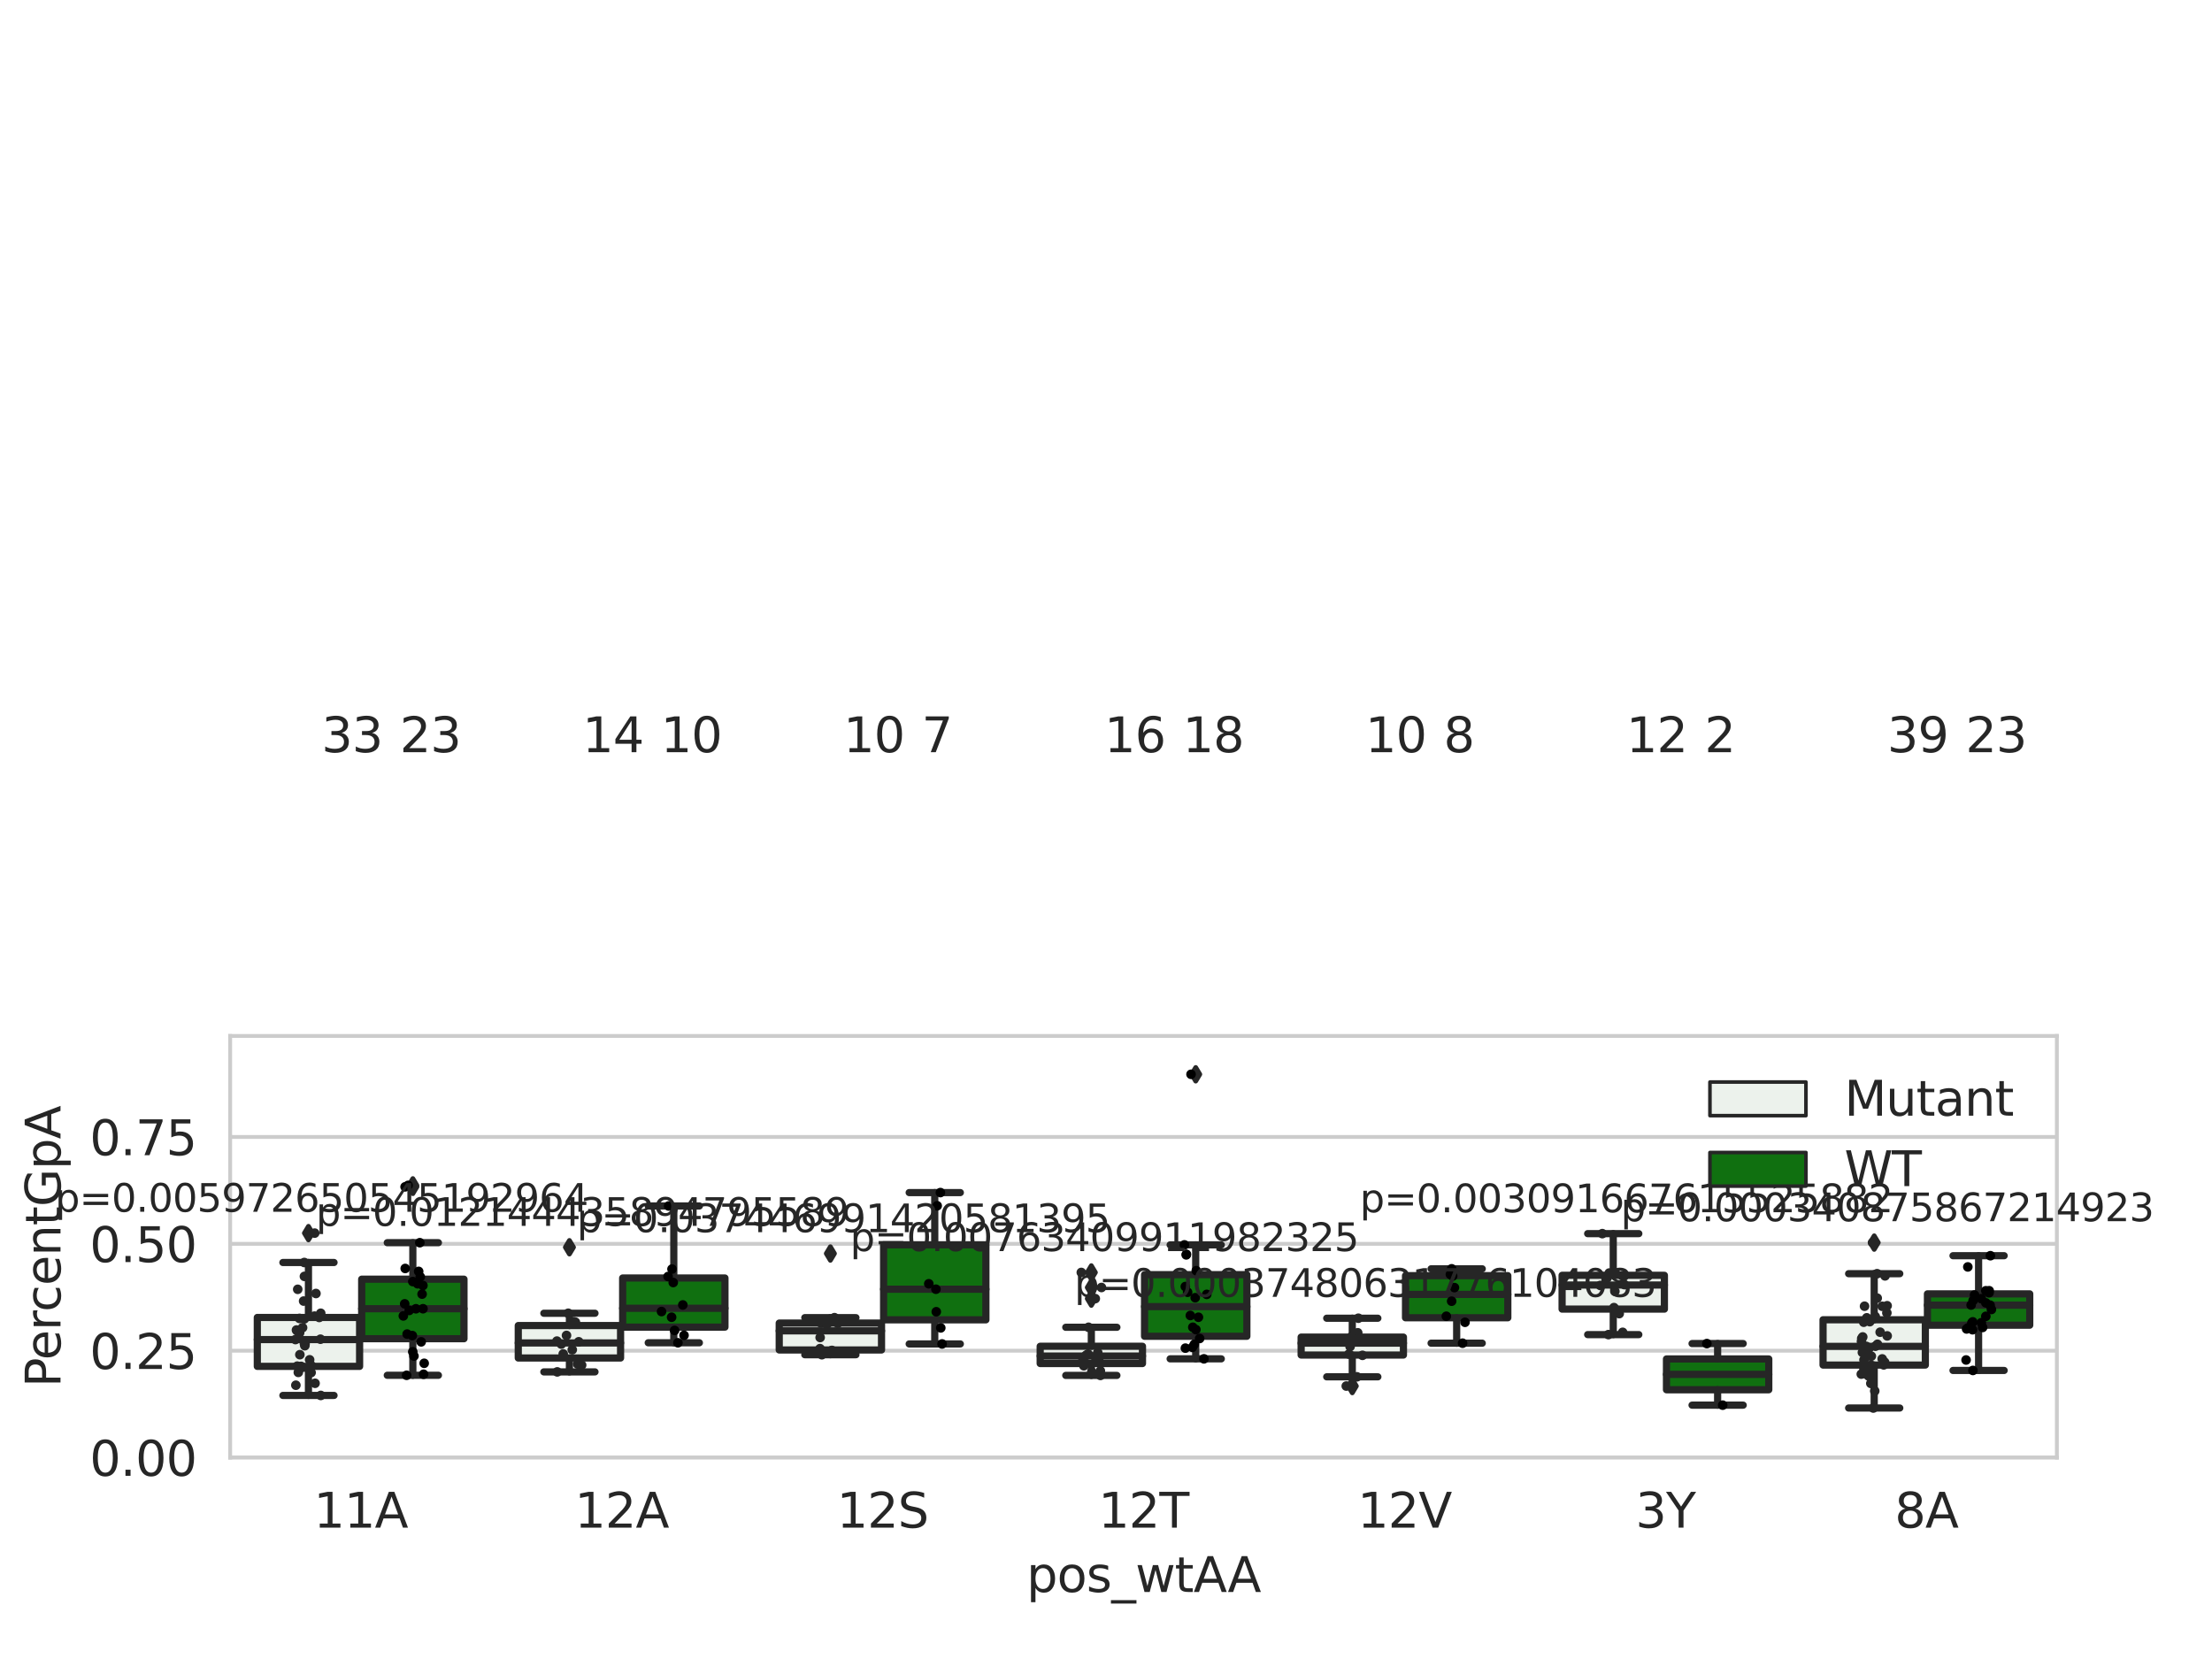 <?xml version="1.0" encoding="utf-8" standalone="no"?>
<!DOCTYPE svg PUBLIC "-//W3C//DTD SVG 1.1//EN"
  "http://www.w3.org/Graphics/SVG/1.1/DTD/svg11.dtd">
<svg xmlns:xlink="http://www.w3.org/1999/xlink" width="460.8pt" height="345.6pt" viewBox="0 0 460.8 345.6" xmlns="http://www.w3.org/2000/svg" version="1.1">
 <defs>
  <style type="text/css">*{stroke-linejoin: round; stroke-linecap: butt}</style>
 </defs>
 <g id="figure_1">
  <g id="patch_1">
   <path d="M 0 345.6 
L 460.8 345.6 
L 460.8 0 
L 0 0 
z
" style="fill: #ffffff"/>
  </g>
  <g id="axes_1">
   <g id="patch_2">
    <path d="M 47.949 303.64 
L 428.484 303.64 
L 428.484 215.812 
L 47.949 215.812 
z
" style="fill: #ffffff"/>
   </g>
   <g id="matplotlib.axis_1">
    <g id="xtick_1">
     <g id="text_1">
      <!-- 11A -->
      <g style="fill: #262626" transform="translate(65.347 318.238) scale(0.1 -0.1)">
       <defs>
        <path id="DejaVuSans-31" d="M 794 531 
L 1825 531 
L 1825 4091 
L 703 3866 
L 703 4441 
L 1819 4666 
L 2450 4666 
L 2450 531 
L 3481 531 
L 3481 0 
L 794 0 
L 794 531 
z
" transform="scale(0.016)"/>
        <path id="DejaVuSans-41" d="M 2188 4044 
L 1331 1722 
L 3047 1722 
L 2188 4044 
z
M 1831 4666 
L 2547 4666 
L 4325 0 
L 3669 0 
L 3244 1197 
L 1141 1197 
L 716 0 
L 50 0 
L 1831 4666 
z
" transform="scale(0.016)"/>
       </defs>
       <use xlink:href="#DejaVuSans-31"/>
       <use xlink:href="#DejaVuSans-31" x="63.623"/>
       <use xlink:href="#DejaVuSans-41" x="127.246"/>
      </g>
     </g>
    </g>
    <g id="xtick_2">
     <g id="text_2">
      <!-- 12A -->
      <g style="fill: #262626" transform="translate(119.709 318.238) scale(0.1 -0.1)">
       <defs>
        <path id="DejaVuSans-32" d="M 1228 531 
L 3431 531 
L 3431 0 
L 469 0 
L 469 531 
Q 828 903 1448 1529 
Q 2069 2156 2228 2338 
Q 2531 2678 2651 2914 
Q 2772 3150 2772 3378 
Q 2772 3750 2511 3984 
Q 2250 4219 1831 4219 
Q 1534 4219 1204 4116 
Q 875 4013 500 3803 
L 500 4441 
Q 881 4594 1212 4672 
Q 1544 4750 1819 4750 
Q 2544 4750 2975 4387 
Q 3406 4025 3406 3419 
Q 3406 3131 3298 2873 
Q 3191 2616 2906 2266 
Q 2828 2175 2409 1742 
Q 1991 1309 1228 531 
z
" transform="scale(0.016)"/>
       </defs>
       <use xlink:href="#DejaVuSans-31"/>
       <use xlink:href="#DejaVuSans-32" x="63.623"/>
       <use xlink:href="#DejaVuSans-41" x="127.246"/>
      </g>
     </g>
    </g>
    <g id="xtick_3">
     <g id="text_3">
      <!-- 12S -->
      <g style="fill: #262626" transform="translate(174.318 318.238) scale(0.1 -0.1)">
       <defs>
        <path id="DejaVuSans-53" d="M 3425 4513 
L 3425 3897 
Q 3066 4069 2747 4153 
Q 2428 4238 2131 4238 
Q 1616 4238 1336 4038 
Q 1056 3838 1056 3469 
Q 1056 3159 1242 3001 
Q 1428 2844 1947 2747 
L 2328 2669 
Q 3034 2534 3370 2195 
Q 3706 1856 3706 1288 
Q 3706 609 3251 259 
Q 2797 -91 1919 -91 
Q 1588 -91 1214 -16 
Q 841 59 441 206 
L 441 856 
Q 825 641 1194 531 
Q 1563 422 1919 422 
Q 2459 422 2753 634 
Q 3047 847 3047 1241 
Q 3047 1584 2836 1778 
Q 2625 1972 2144 2069 
L 1759 2144 
Q 1053 2284 737 2584 
Q 422 2884 422 3419 
Q 422 4038 858 4394 
Q 1294 4750 2059 4750 
Q 2388 4750 2728 4690 
Q 3069 4631 3425 4513 
z
" transform="scale(0.016)"/>
       </defs>
       <use xlink:href="#DejaVuSans-31"/>
       <use xlink:href="#DejaVuSans-32" x="63.623"/>
       <use xlink:href="#DejaVuSans-53" x="127.246"/>
      </g>
     </g>
    </g>
    <g id="xtick_4">
     <g id="text_4">
      <!-- 12T -->
      <g style="fill: #262626" transform="translate(228.8 318.238) scale(0.1 -0.1)">
       <defs>
        <path id="DejaVuSans-54" d="M -19 4666 
L 3928 4666 
L 3928 4134 
L 2272 4134 
L 2272 0 
L 1638 0 
L 1638 4134 
L -19 4134 
L -19 4666 
z
" transform="scale(0.016)"/>
       </defs>
       <use xlink:href="#DejaVuSans-31"/>
       <use xlink:href="#DejaVuSans-32" x="63.623"/>
       <use xlink:href="#DejaVuSans-54" x="127.246"/>
      </g>
     </g>
    </g>
    <g id="xtick_5">
     <g id="text_5">
      <!-- 12V -->
      <g style="fill: #262626" transform="translate(282.796 318.238) scale(0.1 -0.1)">
       <defs>
        <path id="DejaVuSans-56" d="M 1831 0 
L 50 4666 
L 709 4666 
L 2188 738 
L 3669 4666 
L 4325 4666 
L 2547 0 
L 1831 0 
z
" transform="scale(0.016)"/>
       </defs>
       <use xlink:href="#DejaVuSans-31"/>
       <use xlink:href="#DejaVuSans-32" x="63.623"/>
       <use xlink:href="#DejaVuSans-56" x="127.246"/>
      </g>
     </g>
    </g>
    <g id="xtick_6">
     <g id="text_6">
      <!-- 3Y -->
      <g style="fill: #262626" transform="translate(340.706 318.238) scale(0.1 -0.1)">
       <defs>
        <path id="DejaVuSans-33" d="M 2597 2516 
Q 3050 2419 3304 2112 
Q 3559 1806 3559 1356 
Q 3559 666 3084 287 
Q 2609 -91 1734 -91 
Q 1441 -91 1130 -33 
Q 819 25 488 141 
L 488 750 
Q 750 597 1062 519 
Q 1375 441 1716 441 
Q 2309 441 2620 675 
Q 2931 909 2931 1356 
Q 2931 1769 2642 2001 
Q 2353 2234 1838 2234 
L 1294 2234 
L 1294 2753 
L 1863 2753 
Q 2328 2753 2575 2939 
Q 2822 3125 2822 3475 
Q 2822 3834 2567 4026 
Q 2313 4219 1838 4219 
Q 1578 4219 1281 4162 
Q 984 4106 628 3988 
L 628 4550 
Q 988 4650 1302 4700 
Q 1616 4750 1894 4750 
Q 2613 4750 3031 4423 
Q 3450 4097 3450 3541 
Q 3450 3153 3228 2886 
Q 3006 2619 2597 2516 
z
" transform="scale(0.016)"/>
        <path id="DejaVuSans-59" d="M -13 4666 
L 666 4666 
L 1959 2747 
L 3244 4666 
L 3922 4666 
L 2272 2222 
L 2272 0 
L 1638 0 
L 1638 2222 
L -13 4666 
z
" transform="scale(0.016)"/>
       </defs>
       <use xlink:href="#DejaVuSans-33"/>
       <use xlink:href="#DejaVuSans-59" x="63.623"/>
      </g>
     </g>
    </g>
    <g id="xtick_7">
     <g id="text_7">
      <!-- 8A -->
      <g style="fill: #262626" transform="translate(394.702 318.238) scale(0.1 -0.1)">
       <defs>
        <path id="DejaVuSans-38" d="M 2034 2216 
Q 1584 2216 1326 1975 
Q 1069 1734 1069 1313 
Q 1069 891 1326 650 
Q 1584 409 2034 409 
Q 2484 409 2743 651 
Q 3003 894 3003 1313 
Q 3003 1734 2745 1975 
Q 2488 2216 2034 2216 
z
M 1403 2484 
Q 997 2584 770 2862 
Q 544 3141 544 3541 
Q 544 4100 942 4425 
Q 1341 4750 2034 4750 
Q 2731 4750 3128 4425 
Q 3525 4100 3525 3541 
Q 3525 3141 3298 2862 
Q 3072 2584 2669 2484 
Q 3125 2378 3379 2068 
Q 3634 1759 3634 1313 
Q 3634 634 3220 271 
Q 2806 -91 2034 -91 
Q 1263 -91 848 271 
Q 434 634 434 1313 
Q 434 1759 690 2068 
Q 947 2378 1403 2484 
z
M 1172 3481 
Q 1172 3119 1398 2916 
Q 1625 2713 2034 2713 
Q 2441 2713 2670 2916 
Q 2900 3119 2900 3481 
Q 2900 3844 2670 4047 
Q 2441 4250 2034 4250 
Q 1625 4250 1398 4047 
Q 1172 3844 1172 3481 
z
" transform="scale(0.016)"/>
       </defs>
       <use xlink:href="#DejaVuSans-38"/>
       <use xlink:href="#DejaVuSans-41" x="63.623"/>
      </g>
     </g>
    </g>
    <g id="text_8">
     <!-- pos_wtAA -->
     <g style="fill: #262626" transform="translate(213.851 331.638) scale(0.1 -0.1)">
      <defs>
       <path id="DejaVuSans-70" d="M 1159 525 
L 1159 -1331 
L 581 -1331 
L 581 3500 
L 1159 3500 
L 1159 2969 
Q 1341 3281 1617 3432 
Q 1894 3584 2278 3584 
Q 2916 3584 3314 3078 
Q 3713 2572 3713 1747 
Q 3713 922 3314 415 
Q 2916 -91 2278 -91 
Q 1894 -91 1617 61 
Q 1341 213 1159 525 
z
M 3116 1747 
Q 3116 2381 2855 2742 
Q 2594 3103 2138 3103 
Q 1681 3103 1420 2742 
Q 1159 2381 1159 1747 
Q 1159 1113 1420 752 
Q 1681 391 2138 391 
Q 2594 391 2855 752 
Q 3116 1113 3116 1747 
z
" transform="scale(0.016)"/>
       <path id="DejaVuSans-6f" d="M 1959 3097 
Q 1497 3097 1228 2736 
Q 959 2375 959 1747 
Q 959 1119 1226 758 
Q 1494 397 1959 397 
Q 2419 397 2687 759 
Q 2956 1122 2956 1747 
Q 2956 2369 2687 2733 
Q 2419 3097 1959 3097 
z
M 1959 3584 
Q 2709 3584 3137 3096 
Q 3566 2609 3566 1747 
Q 3566 888 3137 398 
Q 2709 -91 1959 -91 
Q 1206 -91 779 398 
Q 353 888 353 1747 
Q 353 2609 779 3096 
Q 1206 3584 1959 3584 
z
" transform="scale(0.016)"/>
       <path id="DejaVuSans-73" d="M 2834 3397 
L 2834 2853 
Q 2591 2978 2328 3040 
Q 2066 3103 1784 3103 
Q 1356 3103 1142 2972 
Q 928 2841 928 2578 
Q 928 2378 1081 2264 
Q 1234 2150 1697 2047 
L 1894 2003 
Q 2506 1872 2764 1633 
Q 3022 1394 3022 966 
Q 3022 478 2636 193 
Q 2250 -91 1575 -91 
Q 1294 -91 989 -36 
Q 684 19 347 128 
L 347 722 
Q 666 556 975 473 
Q 1284 391 1588 391 
Q 1994 391 2212 530 
Q 2431 669 2431 922 
Q 2431 1156 2273 1281 
Q 2116 1406 1581 1522 
L 1381 1569 
Q 847 1681 609 1914 
Q 372 2147 372 2553 
Q 372 3047 722 3315 
Q 1072 3584 1716 3584 
Q 2034 3584 2315 3537 
Q 2597 3491 2834 3397 
z
" transform="scale(0.016)"/>
       <path id="DejaVuSans-5f" d="M 3263 -1063 
L 3263 -1509 
L -63 -1509 
L -63 -1063 
L 3263 -1063 
z
" transform="scale(0.016)"/>
       <path id="DejaVuSans-77" d="M 269 3500 
L 844 3500 
L 1563 769 
L 2278 3500 
L 2956 3500 
L 3675 769 
L 4391 3500 
L 4966 3500 
L 4050 0 
L 3372 0 
L 2619 2869 
L 1863 0 
L 1184 0 
L 269 3500 
z
" transform="scale(0.016)"/>
       <path id="DejaVuSans-74" d="M 1172 4494 
L 1172 3500 
L 2356 3500 
L 2356 3053 
L 1172 3053 
L 1172 1153 
Q 1172 725 1289 603 
Q 1406 481 1766 481 
L 2356 481 
L 2356 0 
L 1766 0 
Q 1100 0 847 248 
Q 594 497 594 1153 
L 594 3053 
L 172 3053 
L 172 3500 
L 594 3500 
L 594 4494 
L 1172 4494 
z
" transform="scale(0.016)"/>
      </defs>
      <use xlink:href="#DejaVuSans-70"/>
      <use xlink:href="#DejaVuSans-6f" x="63.477"/>
      <use xlink:href="#DejaVuSans-73" x="124.658"/>
      <use xlink:href="#DejaVuSans-5f" x="176.758"/>
      <use xlink:href="#DejaVuSans-77" x="226.758"/>
      <use xlink:href="#DejaVuSans-74" x="308.545"/>
      <use xlink:href="#DejaVuSans-41" x="347.754"/>
      <use xlink:href="#DejaVuSans-41" x="418.912"/>
     </g>
    </g>
   </g>
   <g id="matplotlib.axis_2">
    <g id="ytick_1">
     <g id="line2d_1">
      <path d="M 47.949 303.64 
L 428.484 303.64 
" clip-path="url(#p5fca5a09d9)" style="fill: none; stroke: #cccccc; stroke-width: 0.8; stroke-linecap: round"/>
     </g>
     <g id="text_9">
      <!-- 0.00 -->
      <g style="fill: #262626" transform="translate(18.683 307.439) scale(0.1 -0.1)">
       <defs>
        <path id="DejaVuSans-30" d="M 2034 4250 
Q 1547 4250 1301 3770 
Q 1056 3291 1056 2328 
Q 1056 1369 1301 889 
Q 1547 409 2034 409 
Q 2525 409 2770 889 
Q 3016 1369 3016 2328 
Q 3016 3291 2770 3770 
Q 2525 4250 2034 4250 
z
M 2034 4750 
Q 2819 4750 3233 4129 
Q 3647 3509 3647 2328 
Q 3647 1150 3233 529 
Q 2819 -91 2034 -91 
Q 1250 -91 836 529 
Q 422 1150 422 2328 
Q 422 3509 836 4129 
Q 1250 4750 2034 4750 
z
" transform="scale(0.016)"/>
        <path id="DejaVuSans-2e" d="M 684 794 
L 1344 794 
L 1344 0 
L 684 0 
L 684 794 
z
" transform="scale(0.016)"/>
       </defs>
       <use xlink:href="#DejaVuSans-30"/>
       <use xlink:href="#DejaVuSans-2e" x="63.623"/>
       <use xlink:href="#DejaVuSans-30" x="95.41"/>
       <use xlink:href="#DejaVuSans-30" x="159.033"/>
      </g>
     </g>
    </g>
    <g id="ytick_2">
     <g id="line2d_2">
      <path d="M 47.949 281.376 
L 428.484 281.376 
" clip-path="url(#p5fca5a09d9)" style="fill: none; stroke: #cccccc; stroke-width: 0.8; stroke-linecap: round"/>
     </g>
     <g id="text_10">
      <!-- 0.25 -->
      <g style="fill: #262626" transform="translate(18.683 285.176) scale(0.1 -0.1)">
       <defs>
        <path id="DejaVuSans-35" d="M 691 4666 
L 3169 4666 
L 3169 4134 
L 1269 4134 
L 1269 2991 
Q 1406 3038 1543 3061 
Q 1681 3084 1819 3084 
Q 2600 3084 3056 2656 
Q 3513 2228 3513 1497 
Q 3513 744 3044 326 
Q 2575 -91 1722 -91 
Q 1428 -91 1123 -41 
Q 819 9 494 109 
L 494 744 
Q 775 591 1075 516 
Q 1375 441 1709 441 
Q 2250 441 2565 725 
Q 2881 1009 2881 1497 
Q 2881 1984 2565 2268 
Q 2250 2553 1709 2553 
Q 1456 2553 1204 2497 
Q 953 2441 691 2322 
L 691 4666 
z
" transform="scale(0.016)"/>
       </defs>
       <use xlink:href="#DejaVuSans-30"/>
       <use xlink:href="#DejaVuSans-2e" x="63.623"/>
       <use xlink:href="#DejaVuSans-32" x="95.41"/>
       <use xlink:href="#DejaVuSans-35" x="159.033"/>
      </g>
     </g>
    </g>
    <g id="ytick_3">
     <g id="line2d_3">
      <path d="M 47.949 259.113 
L 428.484 259.113 
" clip-path="url(#p5fca5a09d9)" style="fill: none; stroke: #cccccc; stroke-width: 0.8; stroke-linecap: round"/>
     </g>
     <g id="text_11">
      <!-- 0.50 -->
      <g style="fill: #262626" transform="translate(18.683 262.912) scale(0.1 -0.1)">
       <use xlink:href="#DejaVuSans-30"/>
       <use xlink:href="#DejaVuSans-2e" x="63.623"/>
       <use xlink:href="#DejaVuSans-35" x="95.41"/>
       <use xlink:href="#DejaVuSans-30" x="159.033"/>
      </g>
     </g>
    </g>
    <g id="ytick_4">
     <g id="line2d_4">
      <path d="M 47.949 236.849 
L 428.484 236.849 
" clip-path="url(#p5fca5a09d9)" style="fill: none; stroke: #cccccc; stroke-width: 0.8; stroke-linecap: round"/>
     </g>
     <g id="text_12">
      <!-- 0.75 -->
      <g style="fill: #262626" transform="translate(18.683 240.648) scale(0.1 -0.1)">
       <defs>
        <path id="DejaVuSans-37" d="M 525 4666 
L 3525 4666 
L 3525 4397 
L 1831 0 
L 1172 0 
L 2766 4134 
L 525 4134 
L 525 4666 
z
" transform="scale(0.016)"/>
       </defs>
       <use xlink:href="#DejaVuSans-30"/>
       <use xlink:href="#DejaVuSans-2e" x="63.623"/>
       <use xlink:href="#DejaVuSans-37" x="95.41"/>
       <use xlink:href="#DejaVuSans-35" x="159.033"/>
      </g>
     </g>
    </g>
    <g id="text_13">
     <!-- PercentGpA -->
     <g style="fill: #262626" transform="translate(12.604 289.002) rotate(-90) scale(0.1 -0.1)">
      <defs>
       <path id="DejaVuSans-50" d="M 1259 4147 
L 1259 2394 
L 2053 2394 
Q 2494 2394 2734 2622 
Q 2975 2850 2975 3272 
Q 2975 3691 2734 3919 
Q 2494 4147 2053 4147 
L 1259 4147 
z
M 628 4666 
L 2053 4666 
Q 2838 4666 3239 4311 
Q 3641 3956 3641 3272 
Q 3641 2581 3239 2228 
Q 2838 1875 2053 1875 
L 1259 1875 
L 1259 0 
L 628 0 
L 628 4666 
z
" transform="scale(0.016)"/>
       <path id="DejaVuSans-65" d="M 3597 1894 
L 3597 1613 
L 953 1613 
Q 991 1019 1311 708 
Q 1631 397 2203 397 
Q 2534 397 2845 478 
Q 3156 559 3463 722 
L 3463 178 
Q 3153 47 2828 -22 
Q 2503 -91 2169 -91 
Q 1331 -91 842 396 
Q 353 884 353 1716 
Q 353 2575 817 3079 
Q 1281 3584 2069 3584 
Q 2775 3584 3186 3129 
Q 3597 2675 3597 1894 
z
M 3022 2063 
Q 3016 2534 2758 2815 
Q 2500 3097 2075 3097 
Q 1594 3097 1305 2825 
Q 1016 2553 972 2059 
L 3022 2063 
z
" transform="scale(0.016)"/>
       <path id="DejaVuSans-72" d="M 2631 2963 
Q 2534 3019 2420 3045 
Q 2306 3072 2169 3072 
Q 1681 3072 1420 2755 
Q 1159 2438 1159 1844 
L 1159 0 
L 581 0 
L 581 3500 
L 1159 3500 
L 1159 2956 
Q 1341 3275 1631 3429 
Q 1922 3584 2338 3584 
Q 2397 3584 2469 3576 
Q 2541 3569 2628 3553 
L 2631 2963 
z
" transform="scale(0.016)"/>
       <path id="DejaVuSans-63" d="M 3122 3366 
L 3122 2828 
Q 2878 2963 2633 3030 
Q 2388 3097 2138 3097 
Q 1578 3097 1268 2742 
Q 959 2388 959 1747 
Q 959 1106 1268 751 
Q 1578 397 2138 397 
Q 2388 397 2633 464 
Q 2878 531 3122 666 
L 3122 134 
Q 2881 22 2623 -34 
Q 2366 -91 2075 -91 
Q 1284 -91 818 406 
Q 353 903 353 1747 
Q 353 2603 823 3093 
Q 1294 3584 2113 3584 
Q 2378 3584 2631 3529 
Q 2884 3475 3122 3366 
z
" transform="scale(0.016)"/>
       <path id="DejaVuSans-6e" d="M 3513 2113 
L 3513 0 
L 2938 0 
L 2938 2094 
Q 2938 2591 2744 2837 
Q 2550 3084 2163 3084 
Q 1697 3084 1428 2787 
Q 1159 2491 1159 1978 
L 1159 0 
L 581 0 
L 581 3500 
L 1159 3500 
L 1159 2956 
Q 1366 3272 1645 3428 
Q 1925 3584 2291 3584 
Q 2894 3584 3203 3211 
Q 3513 2838 3513 2113 
z
" transform="scale(0.016)"/>
       <path id="DejaVuSans-47" d="M 3809 666 
L 3809 1919 
L 2778 1919 
L 2778 2438 
L 4434 2438 
L 4434 434 
Q 4069 175 3628 42 
Q 3188 -91 2688 -91 
Q 1594 -91 976 548 
Q 359 1188 359 2328 
Q 359 3472 976 4111 
Q 1594 4750 2688 4750 
Q 3144 4750 3555 4637 
Q 3966 4525 4313 4306 
L 4313 3634 
Q 3963 3931 3569 4081 
Q 3175 4231 2741 4231 
Q 1884 4231 1454 3753 
Q 1025 3275 1025 2328 
Q 1025 1384 1454 906 
Q 1884 428 2741 428 
Q 3075 428 3337 486 
Q 3600 544 3809 666 
z
" transform="scale(0.016)"/>
      </defs>
      <use xlink:href="#DejaVuSans-50"/>
      <use xlink:href="#DejaVuSans-65" x="56.678"/>
      <use xlink:href="#DejaVuSans-72" x="118.201"/>
      <use xlink:href="#DejaVuSans-63" x="157.064"/>
      <use xlink:href="#DejaVuSans-65" x="212.045"/>
      <use xlink:href="#DejaVuSans-6e" x="273.568"/>
      <use xlink:href="#DejaVuSans-74" x="336.947"/>
      <use xlink:href="#DejaVuSans-47" x="376.156"/>
      <use xlink:href="#DejaVuSans-70" x="453.646"/>
      <use xlink:href="#DejaVuSans-41" x="517.123"/>
     </g>
    </g>
   </g>
   <g id="patch_3">
    <path d="M 53.603 284.642 
L 74.912 284.642 
L 74.912 274.449 
L 53.603 274.449 
L 53.603 284.642 
z
" clip-path="url(#p5fca5a09d9)" style="fill: #ecf2ec; stroke: #262626; stroke-width: 1.5; stroke-linejoin: miter"/>
   </g>
   <g id="patch_4">
    <path d="M 75.347 278.879 
L 96.657 278.879 
L 96.657 266.479 
L 75.347 266.479 
L 75.347 278.879 
z
" clip-path="url(#p5fca5a09d9)" style="fill: #107010; stroke: #262626; stroke-width: 1.5; stroke-linejoin: miter"/>
   </g>
   <g id="patch_5">
    <path d="M 107.965 282.898 
L 129.275 282.898 
L 129.275 276.134 
L 107.965 276.134 
L 107.965 282.898 
z
" clip-path="url(#p5fca5a09d9)" style="fill: #ecf2ec; stroke: #262626; stroke-width: 1.5; stroke-linejoin: miter"/>
   </g>
   <g id="patch_6">
    <path d="M 129.71 276.464 
L 151.02 276.464 
L 151.02 266.234 
L 129.71 266.234 
L 129.71 276.464 
z
" clip-path="url(#p5fca5a09d9)" style="fill: #107010; stroke: #262626; stroke-width: 1.5; stroke-linejoin: miter"/>
   </g>
   <g id="patch_7">
    <path d="M 162.327 281.224 
L 183.637 281.224 
L 183.637 275.621 
L 162.327 275.621 
L 162.327 281.224 
z
" clip-path="url(#p5fca5a09d9)" style="fill: #ecf2ec; stroke: #262626; stroke-width: 1.5; stroke-linejoin: miter"/>
   </g>
   <g id="patch_8">
    <path d="M 184.072 274.942 
L 205.382 274.942 
L 205.382 259.309 
L 184.072 259.309 
L 184.072 274.942 
z
" clip-path="url(#p5fca5a09d9)" style="fill: #107010; stroke: #262626; stroke-width: 1.5; stroke-linejoin: miter"/>
   </g>
   <g id="patch_9">
    <path d="M 216.689 284.048 
L 237.999 284.048 
L 237.999 280.454 
L 216.689 280.454 
L 216.689 284.048 
z
" clip-path="url(#p5fca5a09d9)" style="fill: #ecf2ec; stroke: #262626; stroke-width: 1.5; stroke-linejoin: miter"/>
   </g>
   <g id="patch_10">
    <path d="M 238.434 278.371 
L 259.744 278.371 
L 259.744 265.534 
L 238.434 265.534 
L 238.434 278.371 
z
" clip-path="url(#p5fca5a09d9)" style="fill: #107010; stroke: #262626; stroke-width: 1.5; stroke-linejoin: miter"/>
   </g>
   <g id="patch_11">
    <path d="M 271.051 282.278 
L 292.361 282.278 
L 292.361 278.544 
L 271.051 278.544 
L 271.051 282.278 
z
" clip-path="url(#p5fca5a09d9)" style="fill: #ecf2ec; stroke: #262626; stroke-width: 1.5; stroke-linejoin: miter"/>
   </g>
   <g id="patch_12">
    <path d="M 292.796 274.514 
L 314.106 274.514 
L 314.106 265.74 
L 292.796 265.74 
L 292.796 274.514 
z
" clip-path="url(#p5fca5a09d9)" style="fill: #107010; stroke: #262626; stroke-width: 1.5; stroke-linejoin: miter"/>
   </g>
   <g id="patch_13">
    <path d="M 325.414 272.713 
L 346.724 272.713 
L 346.724 265.67 
L 325.414 265.67 
L 325.414 272.713 
z
" clip-path="url(#p5fca5a09d9)" style="fill: #ecf2ec; stroke: #262626; stroke-width: 1.5; stroke-linejoin: miter"/>
   </g>
   <g id="patch_14">
    <path d="M 347.158 289.511 
L 368.468 289.511 
L 368.468 283.096 
L 347.158 283.096 
L 347.158 289.511 
z
" clip-path="url(#p5fca5a09d9)" style="fill: #107010; stroke: #262626; stroke-width: 1.5; stroke-linejoin: miter"/>
   </g>
   <g id="patch_15">
    <path d="M 379.776 284.366 
L 401.086 284.366 
L 401.086 274.928 
L 379.776 274.928 
L 379.776 284.366 
z
" clip-path="url(#p5fca5a09d9)" style="fill: #ecf2ec; stroke: #262626; stroke-width: 1.5; stroke-linejoin: miter"/>
   </g>
   <g id="patch_16">
    <path d="M 401.521 276.061 
L 422.831 276.061 
L 422.831 269.537 
L 401.521 269.537 
L 401.521 276.061 
z
" clip-path="url(#p5fca5a09d9)" style="fill: #107010; stroke: #262626; stroke-width: 1.5; stroke-linejoin: miter"/>
   </g>
   <g id="patch_17">
    <path d="M 75.13 303.64 
L 75.13 303.64 
L 75.13 303.64 
L 75.13 303.64 
z
" clip-path="url(#p5fca5a09d9)" style="fill: #ecf2ec; stroke: #262626; stroke-width: 0.75; stroke-linejoin: miter"/>
   </g>
   <g id="patch_18">
    <path d="M 75.13 303.64 
L 75.13 303.64 
L 75.13 303.64 
L 75.13 303.64 
z
" clip-path="url(#p5fca5a09d9)" style="fill: #107010; stroke: #262626; stroke-width: 0.75; stroke-linejoin: miter"/>
   </g>
   <g id="PathCollection_1"/>
   <g id="PathCollection_2"/>
   <g id="line2d_5">
    <path d="M 64.257 284.642 
L 64.257 290.694 
" clip-path="url(#p5fca5a09d9)" style="fill: none; stroke: #262626; stroke-width: 1.5; stroke-linecap: round"/>
   </g>
   <g id="line2d_6">
    <path d="M 64.257 274.449 
L 64.257 263.002 
" clip-path="url(#p5fca5a09d9)" style="fill: none; stroke: #262626; stroke-width: 1.5; stroke-linecap: round"/>
   </g>
   <g id="line2d_7">
    <path d="M 58.93 290.694 
L 69.585 290.694 
" clip-path="url(#p5fca5a09d9)" style="fill: none; stroke: #262626; stroke-width: 1.5; stroke-linecap: round"/>
   </g>
   <g id="line2d_8">
    <path d="M 58.93 263.002 
L 69.585 263.002 
" clip-path="url(#p5fca5a09d9)" style="fill: none; stroke: #262626; stroke-width: 1.5; stroke-linecap: round"/>
   </g>
   <g id="line2d_9">
    <defs>
     <path id="m2b8ad0c791" d="M -0 1.414 
L 0.849 0 
L 0 -1.414 
L -0.849 -0 
z
" style="stroke: #262626; stroke-linejoin: miter"/>
    </defs>
    <g clip-path="url(#p5fca5a09d9)">
     <use xlink:href="#m2b8ad0c791" x="64.257" y="256.881" style="fill: #262626; stroke: #262626; stroke-linejoin: miter"/>
    </g>
   </g>
   <g id="line2d_10">
    <path d="M 86.002 278.879 
L 86.002 286.496 
" clip-path="url(#p5fca5a09d9)" style="fill: none; stroke: #262626; stroke-width: 1.5; stroke-linecap: round"/>
   </g>
   <g id="line2d_11">
    <path d="M 86.002 266.479 
L 86.002 258.876 
" clip-path="url(#p5fca5a09d9)" style="fill: none; stroke: #262626; stroke-width: 1.5; stroke-linecap: round"/>
   </g>
   <g id="line2d_12">
    <path d="M 80.675 286.496 
L 91.33 286.496 
" clip-path="url(#p5fca5a09d9)" style="fill: none; stroke: #262626; stroke-width: 1.5; stroke-linecap: round"/>
   </g>
   <g id="line2d_13">
    <path d="M 80.675 258.876 
L 91.33 258.876 
" clip-path="url(#p5fca5a09d9)" style="fill: none; stroke: #262626; stroke-width: 1.5; stroke-linecap: round"/>
   </g>
   <g id="line2d_14">
    <g clip-path="url(#p5fca5a09d9)">
     <use xlink:href="#m2b8ad0c791" x="86.002" y="246.935" style="fill: #262626; stroke: #262626; stroke-linejoin: miter"/>
     <use xlink:href="#m2b8ad0c791" x="86.002" y="247.242" style="fill: #262626; stroke: #262626; stroke-linejoin: miter"/>
    </g>
   </g>
   <g id="line2d_15">
    <path d="M 118.62 282.898 
L 118.62 285.79 
" clip-path="url(#p5fca5a09d9)" style="fill: none; stroke: #262626; stroke-width: 1.5; stroke-linecap: round"/>
   </g>
   <g id="line2d_16">
    <path d="M 118.62 276.134 
L 118.62 273.575 
" clip-path="url(#p5fca5a09d9)" style="fill: none; stroke: #262626; stroke-width: 1.5; stroke-linecap: round"/>
   </g>
   <g id="line2d_17">
    <path d="M 113.292 285.79 
L 123.947 285.79 
" clip-path="url(#p5fca5a09d9)" style="fill: none; stroke: #262626; stroke-width: 1.5; stroke-linecap: round"/>
   </g>
   <g id="line2d_18">
    <path d="M 113.292 273.575 
L 123.947 273.575 
" clip-path="url(#p5fca5a09d9)" style="fill: none; stroke: #262626; stroke-width: 1.5; stroke-linecap: round"/>
   </g>
   <g id="line2d_19">
    <g clip-path="url(#p5fca5a09d9)">
     <use xlink:href="#m2b8ad0c791" x="118.62" y="259.826" style="fill: #262626; stroke: #262626; stroke-linejoin: miter"/>
    </g>
   </g>
   <g id="line2d_20">
    <path d="M 140.365 276.464 
L 140.365 279.725 
" clip-path="url(#p5fca5a09d9)" style="fill: none; stroke: #262626; stroke-width: 1.5; stroke-linecap: round"/>
   </g>
   <g id="line2d_21">
    <path d="M 140.365 266.234 
L 140.365 251.226 
" clip-path="url(#p5fca5a09d9)" style="fill: none; stroke: #262626; stroke-width: 1.5; stroke-linecap: round"/>
   </g>
   <g id="line2d_22">
    <path d="M 135.037 279.725 
L 145.692 279.725 
" clip-path="url(#p5fca5a09d9)" style="fill: none; stroke: #262626; stroke-width: 1.5; stroke-linecap: round"/>
   </g>
   <g id="line2d_23">
    <path d="M 135.037 251.226 
L 145.692 251.226 
" clip-path="url(#p5fca5a09d9)" style="fill: none; stroke: #262626; stroke-width: 1.5; stroke-linecap: round"/>
   </g>
   <g id="line2d_24"/>
   <g id="line2d_25">
    <path d="M 172.982 281.224 
L 172.982 282.213 
" clip-path="url(#p5fca5a09d9)" style="fill: none; stroke: #262626; stroke-width: 1.5; stroke-linecap: round"/>
   </g>
   <g id="line2d_26">
    <path d="M 172.982 275.621 
L 172.982 274.493 
" clip-path="url(#p5fca5a09d9)" style="fill: none; stroke: #262626; stroke-width: 1.5; stroke-linecap: round"/>
   </g>
   <g id="line2d_27">
    <path d="M 167.654 282.213 
L 178.309 282.213 
" clip-path="url(#p5fca5a09d9)" style="fill: none; stroke: #262626; stroke-width: 1.5; stroke-linecap: round"/>
   </g>
   <g id="line2d_28">
    <path d="M 167.654 274.493 
L 178.309 274.493 
" clip-path="url(#p5fca5a09d9)" style="fill: none; stroke: #262626; stroke-width: 1.5; stroke-linecap: round"/>
   </g>
   <g id="line2d_29">
    <g clip-path="url(#p5fca5a09d9)">
     <use xlink:href="#m2b8ad0c791" x="172.982" y="261.132" style="fill: #262626; stroke: #262626; stroke-linejoin: miter"/>
    </g>
   </g>
   <g id="line2d_30">
    <path d="M 194.727 274.942 
L 194.727 279.966 
" clip-path="url(#p5fca5a09d9)" style="fill: none; stroke: #262626; stroke-width: 1.5; stroke-linecap: round"/>
   </g>
   <g id="line2d_31">
    <path d="M 194.727 259.309 
L 194.727 248.437 
" clip-path="url(#p5fca5a09d9)" style="fill: none; stroke: #262626; stroke-width: 1.5; stroke-linecap: round"/>
   </g>
   <g id="line2d_32">
    <path d="M 189.399 279.966 
L 200.054 279.966 
" clip-path="url(#p5fca5a09d9)" style="fill: none; stroke: #262626; stroke-width: 1.5; stroke-linecap: round"/>
   </g>
   <g id="line2d_33">
    <path d="M 189.399 248.437 
L 200.054 248.437 
" clip-path="url(#p5fca5a09d9)" style="fill: none; stroke: #262626; stroke-width: 1.5; stroke-linecap: round"/>
   </g>
   <g id="line2d_34"/>
   <g id="line2d_35">
    <path d="M 227.344 284.048 
L 227.344 286.523 
" clip-path="url(#p5fca5a09d9)" style="fill: none; stroke: #262626; stroke-width: 1.5; stroke-linecap: round"/>
   </g>
   <g id="line2d_36">
    <path d="M 227.344 280.454 
L 227.344 276.497 
" clip-path="url(#p5fca5a09d9)" style="fill: none; stroke: #262626; stroke-width: 1.5; stroke-linecap: round"/>
   </g>
   <g id="line2d_37">
    <path d="M 222.017 286.523 
L 232.672 286.523 
" clip-path="url(#p5fca5a09d9)" style="fill: none; stroke: #262626; stroke-width: 1.5; stroke-linecap: round"/>
   </g>
   <g id="line2d_38">
    <path d="M 222.017 276.497 
L 232.672 276.497 
" clip-path="url(#p5fca5a09d9)" style="fill: none; stroke: #262626; stroke-width: 1.5; stroke-linecap: round"/>
   </g>
   <g id="line2d_39">
    <g clip-path="url(#p5fca5a09d9)">
     <use xlink:href="#m2b8ad0c791" x="227.344" y="265.075" style="fill: #262626; stroke: #262626; stroke-linejoin: miter"/>
     <use xlink:href="#m2b8ad0c791" x="227.344" y="268.207" style="fill: #262626; stroke: #262626; stroke-linejoin: miter"/>
     <use xlink:href="#m2b8ad0c791" x="227.344" y="270.525" style="fill: #262626; stroke: #262626; stroke-linejoin: miter"/>
    </g>
   </g>
   <g id="line2d_40">
    <path d="M 249.089 278.371 
L 249.089 283.071 
" clip-path="url(#p5fca5a09d9)" style="fill: none; stroke: #262626; stroke-width: 1.5; stroke-linecap: round"/>
   </g>
   <g id="line2d_41">
    <path d="M 249.089 265.534 
L 249.089 259.33 
" clip-path="url(#p5fca5a09d9)" style="fill: none; stroke: #262626; stroke-width: 1.5; stroke-linecap: round"/>
   </g>
   <g id="line2d_42">
    <path d="M 243.762 283.071 
L 254.417 283.071 
" clip-path="url(#p5fca5a09d9)" style="fill: none; stroke: #262626; stroke-width: 1.5; stroke-linecap: round"/>
   </g>
   <g id="line2d_43">
    <path d="M 243.762 259.33 
L 254.417 259.33 
" clip-path="url(#p5fca5a09d9)" style="fill: none; stroke: #262626; stroke-width: 1.5; stroke-linecap: round"/>
   </g>
   <g id="line2d_44">
    <g clip-path="url(#p5fca5a09d9)">
     <use xlink:href="#m2b8ad0c791" x="249.089" y="223.796" style="fill: #262626; stroke: #262626; stroke-linejoin: miter"/>
    </g>
   </g>
   <g id="line2d_45">
    <path d="M 281.706 282.278 
L 281.706 286.817 
" clip-path="url(#p5fca5a09d9)" style="fill: none; stroke: #262626; stroke-width: 1.5; stroke-linecap: round"/>
   </g>
   <g id="line2d_46">
    <path d="M 281.706 278.544 
L 281.706 274.611 
" clip-path="url(#p5fca5a09d9)" style="fill: none; stroke: #262626; stroke-width: 1.5; stroke-linecap: round"/>
   </g>
   <g id="line2d_47">
    <path d="M 276.379 286.817 
L 287.034 286.817 
" clip-path="url(#p5fca5a09d9)" style="fill: none; stroke: #262626; stroke-width: 1.5; stroke-linecap: round"/>
   </g>
   <g id="line2d_48">
    <path d="M 276.379 274.611 
L 287.034 274.611 
" clip-path="url(#p5fca5a09d9)" style="fill: none; stroke: #262626; stroke-width: 1.5; stroke-linecap: round"/>
   </g>
   <g id="line2d_49">
    <g clip-path="url(#p5fca5a09d9)">
     <use xlink:href="#m2b8ad0c791" x="281.706" y="288.738" style="fill: #262626; stroke: #262626; stroke-linejoin: miter"/>
    </g>
   </g>
   <g id="line2d_50">
    <path d="M 303.451 274.514 
L 303.451 279.809 
" clip-path="url(#p5fca5a09d9)" style="fill: none; stroke: #262626; stroke-width: 1.5; stroke-linecap: round"/>
   </g>
   <g id="line2d_51">
    <path d="M 303.451 265.74 
L 303.451 264.318 
" clip-path="url(#p5fca5a09d9)" style="fill: none; stroke: #262626; stroke-width: 1.5; stroke-linecap: round"/>
   </g>
   <g id="line2d_52">
    <path d="M 298.124 279.809 
L 308.779 279.809 
" clip-path="url(#p5fca5a09d9)" style="fill: none; stroke: #262626; stroke-width: 1.5; stroke-linecap: round"/>
   </g>
   <g id="line2d_53">
    <path d="M 298.124 264.318 
L 308.779 264.318 
" clip-path="url(#p5fca5a09d9)" style="fill: none; stroke: #262626; stroke-width: 1.5; stroke-linecap: round"/>
   </g>
   <g id="line2d_54"/>
   <g id="line2d_55">
    <path d="M 336.069 272.713 
L 336.069 278.023 
" clip-path="url(#p5fca5a09d9)" style="fill: none; stroke: #262626; stroke-width: 1.5; stroke-linecap: round"/>
   </g>
   <g id="line2d_56">
    <path d="M 336.069 265.67 
L 336.069 256.988 
" clip-path="url(#p5fca5a09d9)" style="fill: none; stroke: #262626; stroke-width: 1.5; stroke-linecap: round"/>
   </g>
   <g id="line2d_57">
    <path d="M 330.741 278.023 
L 341.396 278.023 
" clip-path="url(#p5fca5a09d9)" style="fill: none; stroke: #262626; stroke-width: 1.5; stroke-linecap: round"/>
   </g>
   <g id="line2d_58">
    <path d="M 330.741 256.988 
L 341.396 256.988 
" clip-path="url(#p5fca5a09d9)" style="fill: none; stroke: #262626; stroke-width: 1.5; stroke-linecap: round"/>
   </g>
   <g id="line2d_59"/>
   <g id="line2d_60">
    <path d="M 357.813 289.511 
L 357.813 292.719 
" clip-path="url(#p5fca5a09d9)" style="fill: none; stroke: #262626; stroke-width: 1.5; stroke-linecap: round"/>
   </g>
   <g id="line2d_61">
    <path d="M 357.813 283.096 
L 357.813 279.889 
" clip-path="url(#p5fca5a09d9)" style="fill: none; stroke: #262626; stroke-width: 1.5; stroke-linecap: round"/>
   </g>
   <g id="line2d_62">
    <path d="M 352.486 292.719 
L 363.141 292.719 
" clip-path="url(#p5fca5a09d9)" style="fill: none; stroke: #262626; stroke-width: 1.5; stroke-linecap: round"/>
   </g>
   <g id="line2d_63">
    <path d="M 352.486 279.889 
L 363.141 279.889 
" clip-path="url(#p5fca5a09d9)" style="fill: none; stroke: #262626; stroke-width: 1.5; stroke-linecap: round"/>
   </g>
   <g id="line2d_64"/>
   <g id="line2d_65">
    <path d="M 390.431 284.366 
L 390.431 293.317 
" clip-path="url(#p5fca5a09d9)" style="fill: none; stroke: #262626; stroke-width: 1.5; stroke-linecap: round"/>
   </g>
   <g id="line2d_66">
    <path d="M 390.431 274.928 
L 390.431 265.332 
" clip-path="url(#p5fca5a09d9)" style="fill: none; stroke: #262626; stroke-width: 1.5; stroke-linecap: round"/>
   </g>
   <g id="line2d_67">
    <path d="M 385.103 293.317 
L 395.758 293.317 
" clip-path="url(#p5fca5a09d9)" style="fill: none; stroke: #262626; stroke-width: 1.5; stroke-linecap: round"/>
   </g>
   <g id="line2d_68">
    <path d="M 385.103 265.332 
L 395.758 265.332 
" clip-path="url(#p5fca5a09d9)" style="fill: none; stroke: #262626; stroke-width: 1.5; stroke-linecap: round"/>
   </g>
   <g id="line2d_69">
    <g clip-path="url(#p5fca5a09d9)">
     <use xlink:href="#m2b8ad0c791" x="390.431" y="258.857" style="fill: #262626; stroke: #262626; stroke-linejoin: miter"/>
    </g>
   </g>
   <g id="line2d_70">
    <path d="M 412.176 276.061 
L 412.176 285.49 
" clip-path="url(#p5fca5a09d9)" style="fill: none; stroke: #262626; stroke-width: 1.5; stroke-linecap: round"/>
   </g>
   <g id="line2d_71">
    <path d="M 412.176 269.537 
L 412.176 261.587 
" clip-path="url(#p5fca5a09d9)" style="fill: none; stroke: #262626; stroke-width: 1.5; stroke-linecap: round"/>
   </g>
   <g id="line2d_72">
    <path d="M 406.848 285.49 
L 417.503 285.49 
" clip-path="url(#p5fca5a09d9)" style="fill: none; stroke: #262626; stroke-width: 1.5; stroke-linecap: round"/>
   </g>
   <g id="line2d_73">
    <path d="M 406.848 261.587 
L 417.503 261.587 
" clip-path="url(#p5fca5a09d9)" style="fill: none; stroke: #262626; stroke-width: 1.5; stroke-linecap: round"/>
   </g>
   <g id="line2d_74"/>
   <g id="line2d_75">
    <path d="M 53.603 279.056 
L 74.912 279.056 
" clip-path="url(#p5fca5a09d9)" style="fill: none; stroke: #262626; stroke-width: 1.5; stroke-linecap: round"/>
   </g>
   <g id="line2d_76">
    <path d="M 75.347 272.634 
L 96.657 272.634 
" clip-path="url(#p5fca5a09d9)" style="fill: none; stroke: #262626; stroke-width: 1.5; stroke-linecap: round"/>
   </g>
   <g id="line2d_77">
    <path d="M 107.965 279.757 
L 129.275 279.757 
" clip-path="url(#p5fca5a09d9)" style="fill: none; stroke: #262626; stroke-width: 1.5; stroke-linecap: round"/>
   </g>
   <g id="line2d_78">
    <path d="M 129.71 272.533 
L 151.02 272.533 
" clip-path="url(#p5fca5a09d9)" style="fill: none; stroke: #262626; stroke-width: 1.5; stroke-linecap: round"/>
   </g>
   <g id="line2d_79">
    <path d="M 162.327 277.246 
L 183.637 277.246 
" clip-path="url(#p5fca5a09d9)" style="fill: none; stroke: #262626; stroke-width: 1.5; stroke-linecap: round"/>
   </g>
   <g id="line2d_80">
    <path d="M 184.072 268.566 
L 205.382 268.566 
" clip-path="url(#p5fca5a09d9)" style="fill: none; stroke: #262626; stroke-width: 1.5; stroke-linecap: round"/>
   </g>
   <g id="line2d_81">
    <path d="M 216.689 282.486 
L 237.999 282.486 
" clip-path="url(#p5fca5a09d9)" style="fill: none; stroke: #262626; stroke-width: 1.5; stroke-linecap: round"/>
   </g>
   <g id="line2d_82">
    <path d="M 238.434 272.188 
L 259.744 272.188 
" clip-path="url(#p5fca5a09d9)" style="fill: none; stroke: #262626; stroke-width: 1.5; stroke-linecap: round"/>
   </g>
   <g id="line2d_83">
    <path d="M 271.051 279.803 
L 292.361 279.803 
" clip-path="url(#p5fca5a09d9)" style="fill: none; stroke: #262626; stroke-width: 1.5; stroke-linecap: round"/>
   </g>
   <g id="line2d_84">
    <path d="M 292.796 269.648 
L 314.106 269.648 
" clip-path="url(#p5fca5a09d9)" style="fill: none; stroke: #262626; stroke-width: 1.5; stroke-linecap: round"/>
   </g>
   <g id="line2d_85">
    <path d="M 325.414 267.697 
L 346.724 267.697 
" clip-path="url(#p5fca5a09d9)" style="fill: none; stroke: #262626; stroke-width: 1.5; stroke-linecap: round"/>
   </g>
   <g id="line2d_86">
    <path d="M 347.158 286.304 
L 368.468 286.304 
" clip-path="url(#p5fca5a09d9)" style="fill: none; stroke: #262626; stroke-width: 1.5; stroke-linecap: round"/>
   </g>
   <g id="line2d_87">
    <path d="M 379.776 280.474 
L 401.086 280.474 
" clip-path="url(#p5fca5a09d9)" style="fill: none; stroke: #262626; stroke-width: 1.5; stroke-linecap: round"/>
   </g>
   <g id="line2d_88">
    <path d="M 401.521 271.891 
L 422.831 271.891 
" clip-path="url(#p5fca5a09d9)" style="fill: none; stroke: #262626; stroke-width: 1.5; stroke-linecap: round"/>
   </g>
   <g id="patch_19">
    <path d="M 47.949 303.64 
L 47.949 215.812 
" style="fill: none; stroke: #cccccc; stroke-width: 0.8; stroke-linejoin: miter; stroke-linecap: square"/>
   </g>
   <g id="patch_20">
    <path d="M 428.484 303.64 
L 428.484 215.812 
" style="fill: none; stroke: #cccccc; stroke-width: 0.8; stroke-linejoin: miter; stroke-linecap: square"/>
   </g>
   <g id="patch_21">
    <path d="M 47.949 303.64 
L 428.484 303.64 
" style="fill: none; stroke: #cccccc; stroke-width: 0.8; stroke-linejoin: miter; stroke-linecap: square"/>
   </g>
   <g id="patch_22">
    <path d="M 47.949 215.812 
L 428.484 215.812 
" style="fill: none; stroke: #cccccc; stroke-width: 0.8; stroke-linejoin: miter; stroke-linecap: square"/>
   </g>
   <g id="PathCollection_3">
    <defs>
     <path id="C0_0_18e2750df2" d="M 0 1 
C 0.265 1 0.52 0.895 0.707 0.707 
C 0.895 0.52 1 0.265 1 -0 
C 1 -0.265 0.895 -0.52 0.707 -0.707 
C 0.52 -0.895 0.265 -1 0 -1 
C -0.265 -1 -0.52 -0.895 -0.707 -0.707 
C -0.895 -0.52 -1 -0.265 -1 0 
C -1 0.265 -0.895 0.52 -0.707 0.707 
C -0.52 0.895 -0.265 1 0 1 
z
"/>
    </defs>
    <g clip-path="url(#p5fca5a09d9)">
     <use xlink:href="#C0_0_18e2750df2" x="62.855" y="284.89" style="fill: #262626"/>
    </g>
    <g clip-path="url(#p5fca5a09d9)">
     <use xlink:href="#C0_0_18e2750df2" x="66.756" y="278.982" style="fill: #262626"/>
    </g>
    <g clip-path="url(#p5fca5a09d9)">
     <use xlink:href="#C0_0_18e2750df2" x="62.468" y="282.205" style="fill: #262626"/>
    </g>
    <g clip-path="url(#p5fca5a09d9)">
     <use xlink:href="#C0_0_18e2750df2" x="63.504" y="280.337" style="fill: #262626"/>
    </g>
    <g clip-path="url(#p5fca5a09d9)">
     <use xlink:href="#C0_0_18e2750df2" x="61.891" y="277.208" style="fill: #262626"/>
    </g>
    <g clip-path="url(#p5fca5a09d9)">
     <use xlink:href="#C0_0_18e2750df2" x="61.923" y="284.595" style="fill: #262626"/>
    </g>
    <g clip-path="url(#p5fca5a09d9)">
     <use xlink:href="#C0_0_18e2750df2" x="65.633" y="288.165" style="fill: #262626"/>
    </g>
    <g clip-path="url(#p5fca5a09d9)">
     <use xlink:href="#C0_0_18e2750df2" x="64.819" y="284.458" style="fill: #262626"/>
    </g>
    <g clip-path="url(#p5fca5a09d9)">
     <use xlink:href="#C0_0_18e2750df2" x="62.621" y="284.705" style="fill: #262626"/>
    </g>
    <g clip-path="url(#p5fca5a09d9)">
     <use xlink:href="#C0_0_18e2750df2" x="62.716" y="284.642" style="fill: #262626"/>
    </g>
    <g clip-path="url(#p5fca5a09d9)">
     <use xlink:href="#C0_0_18e2750df2" x="66.814" y="273.574" style="fill: #262626"/>
    </g>
    <g clip-path="url(#p5fca5a09d9)">
     <use xlink:href="#C0_0_18e2750df2" x="63.386" y="263.002" style="fill: #262626"/>
    </g>
    <g clip-path="url(#p5fca5a09d9)">
     <use xlink:href="#C0_0_18e2750df2" x="66.823" y="290.694" style="fill: #262626"/>
    </g>
    <g clip-path="url(#p5fca5a09d9)">
     <use xlink:href="#C0_0_18e2750df2" x="62.42" y="277.638" style="fill: #262626"/>
    </g>
    <g clip-path="url(#p5fca5a09d9)">
     <use xlink:href="#C0_0_18e2750df2" x="62.391" y="274.65" style="fill: #262626"/>
    </g>
    <g clip-path="url(#p5fca5a09d9)">
     <use xlink:href="#C0_0_18e2750df2" x="63.251" y="271.037" style="fill: #262626"/>
    </g>
    <g clip-path="url(#p5fca5a09d9)">
     <use xlink:href="#C0_0_18e2750df2" x="61.635" y="288.566" style="fill: #262626"/>
    </g>
    <g clip-path="url(#p5fca5a09d9)">
     <use xlink:href="#C0_0_18e2750df2" x="61.761" y="277.068" style="fill: #262626"/>
    </g>
    <g clip-path="url(#p5fca5a09d9)">
     <use xlink:href="#C0_0_18e2750df2" x="65.819" y="269.461" style="fill: #262626"/>
    </g>
    <g clip-path="url(#p5fca5a09d9)">
     <use xlink:href="#C0_0_18e2750df2" x="63.408" y="274.741" style="fill: #262626"/>
    </g>
    <g clip-path="url(#p5fca5a09d9)">
     <use xlink:href="#C0_0_18e2750df2" x="66.504" y="274.449" style="fill: #262626"/>
    </g>
    <g clip-path="url(#p5fca5a09d9)">
     <use xlink:href="#C0_0_18e2750df2" x="61.547" y="279.056" style="fill: #262626"/>
    </g>
    <g clip-path="url(#p5fca5a09d9)">
     <use xlink:href="#C0_0_18e2750df2" x="65.56" y="256.881" style="fill: #262626"/>
    </g>
    <g clip-path="url(#p5fca5a09d9)">
     <use xlink:href="#C0_0_18e2750df2" x="64.81" y="285.934" style="fill: #262626"/>
    </g>
    <g clip-path="url(#p5fca5a09d9)">
     <use xlink:href="#C0_0_18e2750df2" x="62.146" y="285.894" style="fill: #262626"/>
    </g>
    <g clip-path="url(#p5fca5a09d9)">
     <use xlink:href="#C0_0_18e2750df2" x="65.514" y="274.17" style="fill: #262626"/>
    </g>
    <g clip-path="url(#p5fca5a09d9)">
     <use xlink:href="#C0_0_18e2750df2" x="64.401" y="285.357" style="fill: #262626"/>
    </g>
    <g clip-path="url(#p5fca5a09d9)">
     <use xlink:href="#C0_0_18e2750df2" x="63.417" y="265.894" style="fill: #262626"/>
    </g>
    <g clip-path="url(#p5fca5a09d9)">
     <use xlink:href="#C0_0_18e2750df2" x="63.032" y="276.575" style="fill: #262626"/>
    </g>
    <g clip-path="url(#p5fca5a09d9)">
     <use xlink:href="#C0_0_18e2750df2" x="64.503" y="283.27" style="fill: #262626"/>
    </g>
    <g clip-path="url(#p5fca5a09d9)">
     <use xlink:href="#C0_0_18e2750df2" x="63.554" y="279.994" style="fill: #262626"/>
    </g>
    <g clip-path="url(#p5fca5a09d9)">
     <use xlink:href="#C0_0_18e2750df2" x="63.418" y="279.944" style="fill: #262626"/>
    </g>
    <g clip-path="url(#p5fca5a09d9)">
     <use xlink:href="#C0_0_18e2750df2" x="62.022" y="268.587" style="fill: #262626"/>
    </g>
   </g>
   <g id="PathCollection_4">
    <defs>
     <path id="C1_0_84530e0240" d="M 0 1 
C 0.265 1 0.52 0.895 0.707 0.707 
C 0.895 0.52 1 0.265 1 -0 
C 1 -0.265 0.895 -0.52 0.707 -0.707 
C 0.52 -0.895 0.265 -1 0 -1 
C -0.265 -1 -0.52 -0.895 -0.707 -0.707 
C -0.895 -0.52 -1 -0.265 -1 0 
C -1 0.265 -0.895 0.52 -0.707 0.707 
C -0.52 0.895 -0.265 1 0 1 
z
"/>
    </defs>
    <g clip-path="url(#p5fca5a09d9)">
     <use xlink:href="#C1_0_84530e0240" x="85.247" y="272.988"/>
    </g>
    <g clip-path="url(#p5fca5a09d9)">
     <use xlink:href="#C1_0_84530e0240" x="88.104" y="267.793"/>
    </g>
    <g clip-path="url(#p5fca5a09d9)">
     <use xlink:href="#C1_0_84530e0240" x="84.022" y="274.129"/>
    </g>
    <g clip-path="url(#p5fca5a09d9)">
     <use xlink:href="#C1_0_84530e0240" x="86.643" y="272.641"/>
    </g>
    <g clip-path="url(#p5fca5a09d9)">
     <use xlink:href="#C1_0_84530e0240" x="85.996" y="266.973"/>
    </g>
    <g clip-path="url(#p5fca5a09d9)">
     <use xlink:href="#C1_0_84530e0240" x="84.417" y="264.244"/>
    </g>
    <g clip-path="url(#p5fca5a09d9)">
     <use xlink:href="#C1_0_84530e0240" x="85.895" y="278.225"/>
    </g>
    <g clip-path="url(#p5fca5a09d9)">
     <use xlink:href="#C1_0_84530e0240" x="88.118" y="272.634"/>
    </g>
    <g clip-path="url(#p5fca5a09d9)">
     <use xlink:href="#C1_0_84530e0240" x="85.008" y="246.935"/>
    </g>
    <g clip-path="url(#p5fca5a09d9)">
     <use xlink:href="#C1_0_84530e0240" x="88.238" y="286.282"/>
    </g>
    <g clip-path="url(#p5fca5a09d9)">
     <use xlink:href="#C1_0_84530e0240" x="84.813" y="277.91"/>
    </g>
    <g clip-path="url(#p5fca5a09d9)">
     <use xlink:href="#C1_0_84530e0240" x="87.217" y="264.855"/>
    </g>
    <g clip-path="url(#p5fca5a09d9)">
     <use xlink:href="#C1_0_84530e0240" x="85.989" y="281.603"/>
    </g>
    <g clip-path="url(#p5fca5a09d9)">
     <use xlink:href="#C1_0_84530e0240" x="87.454" y="258.876"/>
    </g>
    <g clip-path="url(#p5fca5a09d9)">
     <use xlink:href="#C1_0_84530e0240" x="84.307" y="271.613"/>
    </g>
    <g clip-path="url(#p5fca5a09d9)">
     <use xlink:href="#C1_0_84530e0240" x="87" y="267.434"/>
    </g>
    <g clip-path="url(#p5fca5a09d9)">
     <use xlink:href="#C1_0_84530e0240" x="88.366" y="283.999"/>
    </g>
    <g clip-path="url(#p5fca5a09d9)">
     <use xlink:href="#C1_0_84530e0240" x="87.548" y="265.986"/>
    </g>
    <g clip-path="url(#p5fca5a09d9)">
     <use xlink:href="#C1_0_84530e0240" x="87.93" y="269.589"/>
    </g>
    <g clip-path="url(#p5fca5a09d9)">
     <use xlink:href="#C1_0_84530e0240" x="84.707" y="286.496"/>
    </g>
    <g clip-path="url(#p5fca5a09d9)">
     <use xlink:href="#C1_0_84530e0240" x="84.389" y="247.242"/>
    </g>
    <g clip-path="url(#p5fca5a09d9)">
     <use xlink:href="#C1_0_84530e0240" x="87.74" y="279.533"/>
    </g>
    <g clip-path="url(#p5fca5a09d9)">
     <use xlink:href="#C1_0_84530e0240" x="86.235" y="282.485"/>
    </g>
   </g>
   <g id="PathCollection_5">
    <defs>
     <path id="C2_0_ec982280d9" d="M 0 1 
C 0.265 1 0.52 0.895 0.707 0.707 
C 0.895 0.52 1 0.265 1 -0 
C 1 -0.265 0.895 -0.52 0.707 -0.707 
C 0.52 -0.895 0.265 -1 0 -1 
C -0.265 -1 -0.52 -0.895 -0.707 -0.707 
C -0.895 -0.52 -1 -0.265 -1 0 
C -1 0.265 -0.895 0.52 -0.707 0.707 
C -0.52 0.895 -0.265 1 0 1 
z
"/>
    </defs>
    <g clip-path="url(#p5fca5a09d9)">
     <use xlink:href="#C2_0_ec982280d9" x="118.374" y="273.575" style="fill: #262626"/>
    </g>
    <g clip-path="url(#p5fca5a09d9)">
     <use xlink:href="#C2_0_ec982280d9" x="116.018" y="279.374" style="fill: #262626"/>
    </g>
    <g clip-path="url(#p5fca5a09d9)">
     <use xlink:href="#C2_0_ec982280d9" x="119.559" y="275.339" style="fill: #262626"/>
    </g>
    <g clip-path="url(#p5fca5a09d9)">
     <use xlink:href="#C2_0_ec982280d9" x="121.17" y="284.374" style="fill: #262626"/>
    </g>
    <g clip-path="url(#p5fca5a09d9)">
     <use xlink:href="#C2_0_ec982280d9" x="120.339" y="284.165" style="fill: #262626"/>
    </g>
    <g clip-path="url(#p5fca5a09d9)">
     <use xlink:href="#C2_0_ec982280d9" x="120.562" y="279.514" style="fill: #262626"/>
    </g>
    <g clip-path="url(#p5fca5a09d9)">
     <use xlink:href="#C2_0_ec982280d9" x="119.215" y="281.178" style="fill: #262626"/>
    </g>
    <g clip-path="url(#p5fca5a09d9)">
     <use xlink:href="#C2_0_ec982280d9" x="116.933" y="279.999" style="fill: #262626"/>
    </g>
    <g clip-path="url(#p5fca5a09d9)">
     <use xlink:href="#C2_0_ec982280d9" x="119.874" y="275.446" style="fill: #262626"/>
    </g>
    <g clip-path="url(#p5fca5a09d9)">
     <use xlink:href="#C2_0_ec982280d9" x="118.76" y="259.826" style="fill: #262626"/>
    </g>
    <g clip-path="url(#p5fca5a09d9)">
     <use xlink:href="#C2_0_ec982280d9" x="116.086" y="285.79" style="fill: #262626"/>
    </g>
    <g clip-path="url(#p5fca5a09d9)">
     <use xlink:href="#C2_0_ec982280d9" x="118.013" y="278.197" style="fill: #262626"/>
    </g>
    <g clip-path="url(#p5fca5a09d9)">
     <use xlink:href="#C2_0_ec982280d9" x="117.332" y="282.047" style="fill: #262626"/>
    </g>
    <g clip-path="url(#p5fca5a09d9)">
     <use xlink:href="#C2_0_ec982280d9" x="120.487" y="283.182" style="fill: #262626"/>
    </g>
   </g>
   <g id="PathCollection_6">
    <defs>
     <path id="C3_0_cb496890fb" d="M 0 1 
C 0.265 1 0.52 0.895 0.707 0.707 
C 0.895 0.52 1 0.265 1 -0 
C 1 -0.265 0.895 -0.52 0.707 -0.707 
C 0.52 -0.895 0.265 -1 0 -1 
C -0.265 -1 -0.52 -0.895 -0.707 -0.707 
C -0.895 -0.52 -1 -0.265 -1 0 
C -1 0.265 -0.895 0.52 -0.707 0.707 
C -0.52 0.895 -0.265 1 0 1 
z
"/>
    </defs>
    <g clip-path="url(#p5fca5a09d9)">
     <use xlink:href="#C3_0_cb496890fb" x="142.243" y="271.846"/>
    </g>
    <g clip-path="url(#p5fca5a09d9)">
     <use xlink:href="#C3_0_cb496890fb" x="139.99" y="264.372"/>
    </g>
    <g clip-path="url(#p5fca5a09d9)">
     <use xlink:href="#C3_0_cb496890fb" x="141.222" y="279.725"/>
    </g>
    <g clip-path="url(#p5fca5a09d9)">
     <use xlink:href="#C3_0_cb496890fb" x="139.909" y="274.405"/>
    </g>
    <g clip-path="url(#p5fca5a09d9)">
     <use xlink:href="#C3_0_cb496890fb" x="140.247" y="267.173"/>
    </g>
    <g clip-path="url(#p5fca5a09d9)">
     <use xlink:href="#C3_0_cb496890fb" x="137.809" y="273.22"/>
    </g>
    <g clip-path="url(#p5fca5a09d9)">
     <use xlink:href="#C3_0_cb496890fb" x="139.293" y="251.226"/>
    </g>
    <g clip-path="url(#p5fca5a09d9)">
     <use xlink:href="#C3_0_cb496890fb" x="142.497" y="278.17"/>
    </g>
    <g clip-path="url(#p5fca5a09d9)">
     <use xlink:href="#C3_0_cb496890fb" x="139.172" y="265.921"/>
    </g>
    <g clip-path="url(#p5fca5a09d9)">
     <use xlink:href="#C3_0_cb496890fb" x="140.528" y="277.15"/>
    </g>
   </g>
   <g id="PathCollection_7">
    <defs>
     <path id="C4_0_337a81229e" d="M 0 1 
C 0.265 1 0.52 0.895 0.707 0.707 
C 0.895 0.52 1 0.265 1 -0 
C 1 -0.265 0.895 -0.52 0.707 -0.707 
C 0.52 -0.895 0.265 -1 0 -1 
C -0.265 -1 -0.52 -0.895 -0.707 -0.707 
C -0.895 -0.52 -1 -0.265 -1 0 
C -1 0.265 -0.895 0.52 -0.707 0.707 
C -0.52 0.895 -0.265 1 0 1 
z
"/>
    </defs>
    <g clip-path="url(#p5fca5a09d9)">
     <use xlink:href="#C4_0_337a81229e" x="173.309" y="281.318" style="fill: #262626"/>
    </g>
    <g clip-path="url(#p5fca5a09d9)">
     <use xlink:href="#C4_0_337a81229e" x="170.821" y="280.944" style="fill: #262626"/>
    </g>
    <g clip-path="url(#p5fca5a09d9)">
     <use xlink:href="#C4_0_337a81229e" x="171.207" y="281.456" style="fill: #262626"/>
    </g>
    <g clip-path="url(#p5fca5a09d9)">
     <use xlink:href="#C4_0_337a81229e" x="171.017" y="275.608" style="fill: #262626"/>
    </g>
    <g clip-path="url(#p5fca5a09d9)">
     <use xlink:href="#C4_0_337a81229e" x="170.851" y="278.625" style="fill: #262626"/>
    </g>
    <g clip-path="url(#p5fca5a09d9)">
     <use xlink:href="#C4_0_337a81229e" x="174.529" y="275.66" style="fill: #262626"/>
    </g>
    <g clip-path="url(#p5fca5a09d9)">
     <use xlink:href="#C4_0_337a81229e" x="173.837" y="274.493" style="fill: #262626"/>
    </g>
    <g clip-path="url(#p5fca5a09d9)">
     <use xlink:href="#C4_0_337a81229e" x="172.923" y="261.132" style="fill: #262626"/>
    </g>
    <g clip-path="url(#p5fca5a09d9)">
     <use xlink:href="#C4_0_337a81229e" x="172.245" y="275.866" style="fill: #262626"/>
    </g>
    <g clip-path="url(#p5fca5a09d9)">
     <use xlink:href="#C4_0_337a81229e" x="171.207" y="282.213" style="fill: #262626"/>
    </g>
   </g>
   <g id="PathCollection_8">
    <defs>
     <path id="C5_0_590ca056cd" d="M 0 1 
C 0.265 1 0.52 0.895 0.707 0.707 
C 0.895 0.52 1 0.265 1 -0 
C 1 -0.265 0.895 -0.52 0.707 -0.707 
C 0.52 -0.895 0.265 -1 0 -1 
C -0.265 -1 -0.52 -0.895 -0.707 -0.707 
C -0.895 -0.52 -1 -0.265 -1 0 
C -1 0.265 -0.895 0.52 -0.707 0.707 
C -0.52 0.895 -0.265 1 0 1 
z
"/>
    </defs>
    <g clip-path="url(#p5fca5a09d9)">
     <use xlink:href="#C5_0_590ca056cd" x="196.252" y="279.966"/>
    </g>
    <g clip-path="url(#p5fca5a09d9)">
     <use xlink:href="#C5_0_590ca056cd" x="194.97" y="268.566"/>
    </g>
    <g clip-path="url(#p5fca5a09d9)">
     <use xlink:href="#C5_0_590ca056cd" x="195.902" y="248.437"/>
    </g>
    <g clip-path="url(#p5fca5a09d9)">
     <use xlink:href="#C5_0_590ca056cd" x="195.981" y="276.624"/>
    </g>
    <g clip-path="url(#p5fca5a09d9)">
     <use xlink:href="#C5_0_590ca056cd" x="193.484" y="267.432"/>
    </g>
    <g clip-path="url(#p5fca5a09d9)">
     <use xlink:href="#C5_0_590ca056cd" x="195.043" y="273.261"/>
    </g>
    <g clip-path="url(#p5fca5a09d9)">
     <use xlink:href="#C5_0_590ca056cd" x="195.231" y="251.186"/>
    </g>
   </g>
   <g id="PathCollection_9">
    <defs>
     <path id="C6_0_00114e076d" d="M 0 1 
C 0.265 1 0.52 0.895 0.707 0.707 
C 0.895 0.52 1 0.265 1 -0 
C 1 -0.265 0.895 -0.52 0.707 -0.707 
C 0.52 -0.895 0.265 -1 0 -1 
C -0.265 -1 -0.52 -0.895 -0.707 -0.707 
C -0.895 -0.52 -1 -0.265 -1 0 
C -1 0.265 -0.895 0.52 -0.707 0.707 
C -0.52 0.895 -0.265 1 0 1 
z
"/>
    </defs>
    <g clip-path="url(#p5fca5a09d9)">
     <use xlink:href="#C6_0_00114e076d" x="226.763" y="276.497" style="fill: #262626"/>
    </g>
    <g clip-path="url(#p5fca5a09d9)">
     <use xlink:href="#C6_0_00114e076d" x="226.23" y="282.353" style="fill: #262626"/>
    </g>
    <g clip-path="url(#p5fca5a09d9)">
     <use xlink:href="#C6_0_00114e076d" x="225.786" y="284.515" style="fill: #262626"/>
    </g>
    <g clip-path="url(#p5fca5a09d9)">
     <use xlink:href="#C6_0_00114e076d" x="229.227" y="285.573" style="fill: #262626"/>
    </g>
    <g clip-path="url(#p5fca5a09d9)">
     <use xlink:href="#C6_0_00114e076d" x="226.688" y="282.07" style="fill: #262626"/>
    </g>
    <g clip-path="url(#p5fca5a09d9)">
     <use xlink:href="#C6_0_00114e076d" x="229.246" y="286.523" style="fill: #262626"/>
    </g>
    <g clip-path="url(#p5fca5a09d9)">
     <use xlink:href="#C6_0_00114e076d" x="228.683" y="281.774" style="fill: #262626"/>
    </g>
    <g clip-path="url(#p5fca5a09d9)">
     <use xlink:href="#C6_0_00114e076d" x="228.939" y="283.572" style="fill: #262626"/>
    </g>
    <g clip-path="url(#p5fca5a09d9)">
     <use xlink:href="#C6_0_00114e076d" x="227.434" y="285.798" style="fill: #262626"/>
    </g>
    <g clip-path="url(#p5fca5a09d9)">
     <use xlink:href="#C6_0_00114e076d" x="225.602" y="283.05" style="fill: #262626"/>
    </g>
    <g clip-path="url(#p5fca5a09d9)">
     <use xlink:href="#C6_0_00114e076d" x="225.256" y="265.075" style="fill: #262626"/>
    </g>
    <g clip-path="url(#p5fca5a09d9)">
     <use xlink:href="#C6_0_00114e076d" x="226.493" y="282.204" style="fill: #262626"/>
    </g>
    <g clip-path="url(#p5fca5a09d9)">
     <use xlink:href="#C6_0_00114e076d" x="229.457" y="268.207" style="fill: #262626"/>
    </g>
    <g clip-path="url(#p5fca5a09d9)">
     <use xlink:href="#C6_0_00114e076d" x="225.8" y="283.893" style="fill: #262626"/>
    </g>
    <g clip-path="url(#p5fca5a09d9)">
     <use xlink:href="#C6_0_00114e076d" x="228.121" y="282.619" style="fill: #262626"/>
    </g>
    <g clip-path="url(#p5fca5a09d9)">
     <use xlink:href="#C6_0_00114e076d" x="228.166" y="270.525" style="fill: #262626"/>
    </g>
   </g>
   <g id="PathCollection_10">
    <defs>
     <path id="C7_0_11e3367a46" d="M 0 1 
C 0.265 1 0.52 0.895 0.707 0.707 
C 0.895 0.52 1 0.265 1 -0 
C 1 -0.265 0.895 -0.52 0.707 -0.707 
C 0.52 -0.895 0.265 -1 0 -1 
C -0.265 -1 -0.52 -0.895 -0.707 -0.707 
C -0.895 -0.52 -1 -0.265 -1 0 
C -1 0.265 -0.895 0.52 -0.707 0.707 
C -0.52 0.895 -0.265 1 0 1 
z
"/>
    </defs>
    <g clip-path="url(#p5fca5a09d9)">
     <use xlink:href="#C7_0_11e3367a46" x="248.114" y="223.796"/>
    </g>
    <g clip-path="url(#p5fca5a09d9)">
     <use xlink:href="#C7_0_11e3367a46" x="249.206" y="264.708"/>
    </g>
    <g clip-path="url(#p5fca5a09d9)">
     <use xlink:href="#C7_0_11e3367a46" x="251.388" y="269.643"/>
    </g>
    <g clip-path="url(#p5fca5a09d9)">
     <use xlink:href="#C7_0_11e3367a46" x="248.488" y="276.49"/>
    </g>
    <g clip-path="url(#p5fca5a09d9)">
     <use xlink:href="#C7_0_11e3367a46" x="248.785" y="280.068"/>
    </g>
    <g clip-path="url(#p5fca5a09d9)">
     <use xlink:href="#C7_0_11e3367a46" x="247.113" y="261.413"/>
    </g>
    <g clip-path="url(#p5fca5a09d9)">
     <use xlink:href="#C7_0_11e3367a46" x="247.155" y="261.292"/>
    </g>
    <g clip-path="url(#p5fca5a09d9)">
     <use xlink:href="#C7_0_11e3367a46" x="246.739" y="259.33"/>
    </g>
    <g clip-path="url(#p5fca5a09d9)">
     <use xlink:href="#C7_0_11e3367a46" x="246.927" y="268.013"/>
    </g>
    <g clip-path="url(#p5fca5a09d9)">
     <use xlink:href="#C7_0_11e3367a46" x="250.801" y="283.071"/>
    </g>
    <g clip-path="url(#p5fca5a09d9)">
     <use xlink:href="#C7_0_11e3367a46" x="249.656" y="274.408"/>
    </g>
    <g clip-path="url(#p5fca5a09d9)">
     <use xlink:href="#C7_0_11e3367a46" x="247.403" y="269.199"/>
    </g>
    <g clip-path="url(#p5fca5a09d9)">
     <use xlink:href="#C7_0_11e3367a46" x="246.939" y="280.841"/>
    </g>
    <g clip-path="url(#p5fca5a09d9)">
     <use xlink:href="#C7_0_11e3367a46" x="249.906" y="278.834"/>
    </g>
    <g clip-path="url(#p5fca5a09d9)">
     <use xlink:href="#C7_0_11e3367a46" x="247.971" y="274.042"/>
    </g>
    <g clip-path="url(#p5fca5a09d9)">
     <use xlink:href="#C7_0_11e3367a46" x="248.984" y="270.334"/>
    </g>
    <g clip-path="url(#p5fca5a09d9)">
     <use xlink:href="#C7_0_11e3367a46" x="249.126" y="276.982"/>
    </g>
    <g clip-path="url(#p5fca5a09d9)">
     <use xlink:href="#C7_0_11e3367a46" x="248.395" y="280.678"/>
    </g>
   </g>
   <g id="PathCollection_11">
    <defs>
     <path id="C8_0_e16ef52f32" d="M 0 1 
C 0.265 1 0.52 0.895 0.707 0.707 
C 0.895 0.52 1 0.265 1 -0 
C 1 -0.265 0.895 -0.52 0.707 -0.707 
C 0.52 -0.895 0.265 -1 0 -1 
C -0.265 -1 -0.52 -0.895 -0.707 -0.707 
C -0.895 -0.52 -1 -0.265 -1 0 
C -1 0.265 -0.895 0.52 -0.707 0.707 
C -0.52 0.895 -0.265 1 0 1 
z
"/>
    </defs>
    <g clip-path="url(#p5fca5a09d9)">
     <use xlink:href="#C8_0_e16ef52f32" x="280.999" y="282.081" style="fill: #262626"/>
    </g>
    <g clip-path="url(#p5fca5a09d9)">
     <use xlink:href="#C8_0_e16ef52f32" x="282.841" y="277.641" style="fill: #262626"/>
    </g>
    <g clip-path="url(#p5fca5a09d9)">
     <use xlink:href="#C8_0_e16ef52f32" x="282.974" y="274.611" style="fill: #262626"/>
    </g>
    <g clip-path="url(#p5fca5a09d9)">
     <use xlink:href="#C8_0_e16ef52f32" x="282" y="278.804" style="fill: #262626"/>
    </g>
    <g clip-path="url(#p5fca5a09d9)">
     <use xlink:href="#C8_0_e16ef52f32" x="280.477" y="279.09" style="fill: #262626"/>
    </g>
    <g clip-path="url(#p5fca5a09d9)">
     <use xlink:href="#C8_0_e16ef52f32" x="280.454" y="288.738" style="fill: #262626"/>
    </g>
    <g clip-path="url(#p5fca5a09d9)">
     <use xlink:href="#C8_0_e16ef52f32" x="283.826" y="282.343" style="fill: #262626"/>
    </g>
    <g clip-path="url(#p5fca5a09d9)">
     <use xlink:href="#C8_0_e16ef52f32" x="282.676" y="286.817" style="fill: #262626"/>
    </g>
    <g clip-path="url(#p5fca5a09d9)">
     <use xlink:href="#C8_0_e16ef52f32" x="281.251" y="280.516" style="fill: #262626"/>
    </g>
    <g clip-path="url(#p5fca5a09d9)">
     <use xlink:href="#C8_0_e16ef52f32" x="281.547" y="278.457" style="fill: #262626"/>
    </g>
   </g>
   <g id="PathCollection_12">
    <defs>
     <path id="C9_0_685b1a7042" d="M 0 1 
C 0.265 1 0.52 0.895 0.707 0.707 
C 0.895 0.52 1 0.265 1 -0 
C 1 -0.265 0.895 -0.52 0.707 -0.707 
C 0.52 -0.895 0.265 -1 0 -1 
C -0.265 -1 -0.52 -0.895 -0.707 -0.707 
C -0.895 -0.52 -1 -0.265 -1 0 
C -1 0.265 -0.895 0.52 -0.707 0.707 
C -0.52 0.895 -0.265 1 0 1 
z
"/>
    </defs>
    <g clip-path="url(#p5fca5a09d9)">
     <use xlink:href="#C9_0_685b1a7042" x="304.683" y="279.809"/>
    </g>
    <g clip-path="url(#p5fca5a09d9)">
     <use xlink:href="#C9_0_685b1a7042" x="305.191" y="275.458"/>
    </g>
    <g clip-path="url(#p5fca5a09d9)">
     <use xlink:href="#C9_0_685b1a7042" x="301.297" y="274.199"/>
    </g>
    <g clip-path="url(#p5fca5a09d9)">
     <use xlink:href="#C9_0_685b1a7042" x="302.403" y="271.064"/>
    </g>
    <g clip-path="url(#p5fca5a09d9)">
     <use xlink:href="#C9_0_685b1a7042" x="302.412" y="264.318"/>
    </g>
    <g clip-path="url(#p5fca5a09d9)">
     <use xlink:href="#C9_0_685b1a7042" x="302.145" y="265.486"/>
    </g>
    <g clip-path="url(#p5fca5a09d9)">
     <use xlink:href="#C9_0_685b1a7042" x="302.986" y="268.233"/>
    </g>
    <g clip-path="url(#p5fca5a09d9)">
     <use xlink:href="#C9_0_685b1a7042" x="302.617" y="265.824"/>
    </g>
   </g>
   <g id="PathCollection_13">
    <defs>
     <path id="Ca_0_a510dd450c" d="M 0 1 
C 0.265 1 0.52 0.895 0.707 0.707 
C 0.895 0.52 1 0.265 1 -0 
C 1 -0.265 0.895 -0.52 0.707 -0.707 
C 0.52 -0.895 0.265 -1 0 -1 
C -0.265 -1 -0.52 -0.895 -0.707 -0.707 
C -0.895 -0.52 -1 -0.265 -1 0 
C -1 0.265 -0.895 0.52 -0.707 0.707 
C -0.52 0.895 -0.265 1 0 1 
z
"/>
    </defs>
    <g clip-path="url(#p5fca5a09d9)">
     <use xlink:href="#Ca_0_a510dd450c" x="334.776" y="266.228" style="fill: #262626"/>
    </g>
    <g clip-path="url(#p5fca5a09d9)">
     <use xlink:href="#Ca_0_a510dd450c" x="337.312" y="273.655" style="fill: #262626"/>
    </g>
    <g clip-path="url(#p5fca5a09d9)">
     <use xlink:href="#Ca_0_a510dd450c" x="335.066" y="278.023" style="fill: #262626"/>
    </g>
    <g clip-path="url(#p5fca5a09d9)">
     <use xlink:href="#Ca_0_a510dd450c" x="336.644" y="265.404" style="fill: #262626"/>
    </g>
    <g clip-path="url(#p5fca5a09d9)">
     <use xlink:href="#Ca_0_a510dd450c" x="335.238" y="265.195" style="fill: #262626"/>
    </g>
    <g clip-path="url(#p5fca5a09d9)">
     <use xlink:href="#Ca_0_a510dd450c" x="333.371" y="267.782" style="fill: #262626"/>
    </g>
    <g clip-path="url(#p5fca5a09d9)">
     <use xlink:href="#Ca_0_a510dd450c" x="338.399" y="267.612" style="fill: #262626"/>
    </g>
    <g clip-path="url(#p5fca5a09d9)">
     <use xlink:href="#Ca_0_a510dd450c" x="338.032" y="277.55" style="fill: #262626"/>
    </g>
    <g clip-path="url(#p5fca5a09d9)">
     <use xlink:href="#Ca_0_a510dd450c" x="337.946" y="265.758" style="fill: #262626"/>
    </g>
    <g clip-path="url(#p5fca5a09d9)">
     <use xlink:href="#Ca_0_a510dd450c" x="333.794" y="256.988" style="fill: #262626"/>
    </g>
    <g clip-path="url(#p5fca5a09d9)">
     <use xlink:href="#Ca_0_a510dd450c" x="336.215" y="272.398" style="fill: #262626"/>
    </g>
    <g clip-path="url(#p5fca5a09d9)">
     <use xlink:href="#Ca_0_a510dd450c" x="336.412" y="269.01" style="fill: #262626"/>
    </g>
   </g>
   <g id="PathCollection_14">
    <defs>
     <path id="Cb_0_5492ebac5c" d="M 0 1 
C 0.265 1 0.52 0.895 0.707 0.707 
C 0.895 0.52 1 0.265 1 -0 
C 1 -0.265 0.895 -0.52 0.707 -0.707 
C 0.52 -0.895 0.265 -1 0 -1 
C -0.265 -1 -0.52 -0.895 -0.707 -0.707 
C -0.895 -0.52 -1 -0.265 -1 0 
C -1 0.265 -0.895 0.52 -0.707 0.707 
C -0.52 0.895 -0.265 1 0 1 
z
"/>
    </defs>
    <g clip-path="url(#p5fca5a09d9)">
     <use xlink:href="#Cb_0_5492ebac5c" x="355.57" y="279.889"/>
    </g>
    <g clip-path="url(#p5fca5a09d9)">
     <use xlink:href="#Cb_0_5492ebac5c" x="358.869" y="292.719"/>
    </g>
   </g>
   <g id="PathCollection_15">
    <defs>
     <path id="Cc_0_ab2d847afe" d="M 0 1 
C 0.265 1 0.52 0.895 0.707 0.707 
C 0.895 0.52 1 0.265 1 -0 
C 1 -0.265 0.895 -0.52 0.707 -0.707 
C 0.52 -0.895 0.265 -1 0 -1 
C -0.265 -1 -0.52 -0.895 -0.707 -0.707 
C -0.895 -0.52 -1 -0.265 -1 0 
C -1 0.265 -0.895 0.52 -0.707 0.707 
C -0.52 0.895 -0.265 1 0 1 
z
"/>
    </defs>
    <g clip-path="url(#p5fca5a09d9)">
     <use xlink:href="#Cc_0_ab2d847afe" x="387.742" y="286.257" style="fill: #262626"/>
    </g>
    <g clip-path="url(#p5fca5a09d9)">
     <use xlink:href="#Cc_0_ab2d847afe" x="389.234" y="286.624" style="fill: #262626"/>
    </g>
    <g clip-path="url(#p5fca5a09d9)">
     <use xlink:href="#Cc_0_ab2d847afe" x="390.652" y="274.265" style="fill: #262626"/>
    </g>
    <g clip-path="url(#p5fca5a09d9)">
     <use xlink:href="#Cc_0_ab2d847afe" x="392.402" y="284.156" style="fill: #262626"/>
    </g>
    <g clip-path="url(#p5fca5a09d9)">
     <use xlink:href="#Cc_0_ab2d847afe" x="389.512" y="275.328" style="fill: #262626"/>
    </g>
    <g clip-path="url(#p5fca5a09d9)">
     <use xlink:href="#Cc_0_ab2d847afe" x="392.099" y="283.086" style="fill: #262626"/>
    </g>
    <g clip-path="url(#p5fca5a09d9)">
     <use xlink:href="#Cc_0_ab2d847afe" x="392.105" y="272.126" style="fill: #262626"/>
    </g>
    <g clip-path="url(#p5fca5a09d9)">
     <use xlink:href="#Cc_0_ab2d847afe" x="389.314" y="284.824" style="fill: #262626"/>
    </g>
    <g clip-path="url(#p5fca5a09d9)">
     <use xlink:href="#Cc_0_ab2d847afe" x="393.136" y="278.289" style="fill: #262626"/>
    </g>
    <g clip-path="url(#p5fca5a09d9)">
     <use xlink:href="#Cc_0_ab2d847afe" x="391.673" y="277.521" style="fill: #262626"/>
    </g>
    <g clip-path="url(#p5fca5a09d9)">
     <use xlink:href="#Cc_0_ab2d847afe" x="389.129" y="285.443" style="fill: #262626"/>
    </g>
    <g clip-path="url(#p5fca5a09d9)">
     <use xlink:href="#Cc_0_ab2d847afe" x="387.776" y="279.447" style="fill: #262626"/>
    </g>
    <g clip-path="url(#p5fca5a09d9)">
     <use xlink:href="#Cc_0_ab2d847afe" x="388.779" y="280.474" style="fill: #262626"/>
    </g>
    <g clip-path="url(#p5fca5a09d9)">
     <use xlink:href="#Cc_0_ab2d847afe" x="388.884" y="274.527" style="fill: #262626"/>
    </g>
    <g clip-path="url(#p5fca5a09d9)">
     <use xlink:href="#Cc_0_ab2d847afe" x="388.418" y="272.108" style="fill: #262626"/>
    </g>
    <g clip-path="url(#p5fca5a09d9)">
     <use xlink:href="#Cc_0_ab2d847afe" x="392.687" y="265.789" style="fill: #262626"/>
    </g>
    <g clip-path="url(#p5fca5a09d9)">
     <use xlink:href="#Cc_0_ab2d847afe" x="388.042" y="278.51" style="fill: #262626"/>
    </g>
    <g clip-path="url(#p5fca5a09d9)">
     <use xlink:href="#Cc_0_ab2d847afe" x="387.971" y="281.733" style="fill: #262626"/>
    </g>
    <g clip-path="url(#p5fca5a09d9)">
     <use xlink:href="#Cc_0_ab2d847afe" x="388.281" y="285.051" style="fill: #262626"/>
    </g>
    <g clip-path="url(#p5fca5a09d9)">
     <use xlink:href="#Cc_0_ab2d847afe" x="390.541" y="289.771" style="fill: #262626"/>
    </g>
    <g clip-path="url(#p5fca5a09d9)">
     <use xlink:href="#Cc_0_ab2d847afe" x="389.83" y="282.512" style="fill: #262626"/>
    </g>
    <g clip-path="url(#p5fca5a09d9)">
     <use xlink:href="#Cc_0_ab2d847afe" x="390.094" y="258.857" style="fill: #262626"/>
    </g>
    <g clip-path="url(#p5fca5a09d9)">
     <use xlink:href="#Cc_0_ab2d847afe" x="388.304" y="283.272" style="fill: #262626"/>
    </g>
    <g clip-path="url(#p5fca5a09d9)">
     <use xlink:href="#Cc_0_ab2d847afe" x="391.03" y="265.332" style="fill: #262626"/>
    </g>
    <g clip-path="url(#p5fca5a09d9)">
     <use xlink:href="#Cc_0_ab2d847afe" x="391.115" y="280.038" style="fill: #262626"/>
    </g>
    <g clip-path="url(#p5fca5a09d9)">
     <use xlink:href="#Cc_0_ab2d847afe" x="389.323" y="280.918" style="fill: #262626"/>
    </g>
    <g clip-path="url(#p5fca5a09d9)">
     <use xlink:href="#Cc_0_ab2d847afe" x="390.247" y="293.317" style="fill: #262626"/>
    </g>
    <g clip-path="url(#p5fca5a09d9)">
     <use xlink:href="#Cc_0_ab2d847afe" x="388.819" y="282.61" style="fill: #262626"/>
    </g>
    <g clip-path="url(#p5fca5a09d9)">
     <use xlink:href="#Cc_0_ab2d847afe" x="392.415" y="284.33" style="fill: #262626"/>
    </g>
    <g clip-path="url(#p5fca5a09d9)">
     <use xlink:href="#Cc_0_ab2d847afe" x="392.604" y="283.776" style="fill: #262626"/>
    </g>
    <g clip-path="url(#p5fca5a09d9)">
     <use xlink:href="#Cc_0_ab2d847afe" x="389.777" y="284.402" style="fill: #262626"/>
    </g>
    <g clip-path="url(#p5fca5a09d9)">
     <use xlink:href="#Cc_0_ab2d847afe" x="390.683" y="280.449" style="fill: #262626"/>
    </g>
    <g clip-path="url(#p5fca5a09d9)">
     <use xlink:href="#Cc_0_ab2d847afe" x="388.408" y="286.136" style="fill: #262626"/>
    </g>
    <g clip-path="url(#p5fca5a09d9)">
     <use xlink:href="#Cc_0_ab2d847afe" x="391.058" y="270.426" style="fill: #262626"/>
    </g>
    <g clip-path="url(#p5fca5a09d9)">
     <use xlink:href="#Cc_0_ab2d847afe" x="389.728" y="288.191" style="fill: #262626"/>
    </g>
    <g clip-path="url(#p5fca5a09d9)">
     <use xlink:href="#Cc_0_ab2d847afe" x="387.831" y="278.829" style="fill: #262626"/>
    </g>
    <g clip-path="url(#p5fca5a09d9)">
     <use xlink:href="#Cc_0_ab2d847afe" x="393.125" y="272.007" style="fill: #262626"/>
    </g>
    <g clip-path="url(#p5fca5a09d9)">
     <use xlink:href="#Cc_0_ab2d847afe" x="388.249" y="275.439" style="fill: #262626"/>
    </g>
    <g clip-path="url(#p5fca5a09d9)">
     <use xlink:href="#Cc_0_ab2d847afe" x="393.07" y="273.503" style="fill: #262626"/>
    </g>
   </g>
   <g id="PathCollection_16">
    <defs>
     <path id="Cd_0_19ca50dc3f" d="M 0 1 
C 0.265 1 0.52 0.895 0.707 0.707 
C 0.895 0.52 1 0.265 1 -0 
C 1 -0.265 0.895 -0.52 0.707 -0.707 
C 0.52 -0.895 0.265 -1 0 -1 
C -0.265 -1 -0.52 -0.895 -0.707 -0.707 
C -0.895 -0.52 -1 -0.265 -1 0 
C -1 0.265 -0.895 0.52 -0.707 0.707 
C -0.52 0.895 -0.265 1 0 1 
z
"/>
    </defs>
    <g clip-path="url(#p5fca5a09d9)">
     <use xlink:href="#Cd_0_19ca50dc3f" x="414.849" y="272.788"/>
    </g>
    <g clip-path="url(#p5fca5a09d9)">
     <use xlink:href="#Cd_0_19ca50dc3f" x="411.035" y="270.933"/>
    </g>
    <g clip-path="url(#p5fca5a09d9)">
     <use xlink:href="#Cd_0_19ca50dc3f" x="414.36" y="269.302"/>
    </g>
    <g clip-path="url(#p5fca5a09d9)">
     <use xlink:href="#Cd_0_19ca50dc3f" x="413.019" y="276.531"/>
    </g>
    <g clip-path="url(#p5fca5a09d9)">
     <use xlink:href="#Cd_0_19ca50dc3f" x="409.934" y="263.922"/>
    </g>
    <g clip-path="url(#p5fca5a09d9)">
     <use xlink:href="#Cd_0_19ca50dc3f" x="413.687" y="274.216"/>
    </g>
    <g clip-path="url(#p5fca5a09d9)">
     <use xlink:href="#Cd_0_19ca50dc3f" x="410.768" y="275.591"/>
    </g>
    <g clip-path="url(#p5fca5a09d9)">
     <use xlink:href="#Cd_0_19ca50dc3f" x="413.685" y="268.887"/>
    </g>
    <g clip-path="url(#p5fca5a09d9)">
     <use xlink:href="#Cd_0_19ca50dc3f" x="414.637" y="261.587"/>
    </g>
    <g clip-path="url(#p5fca5a09d9)">
     <use xlink:href="#Cd_0_19ca50dc3f" x="413.686" y="271.407"/>
    </g>
    <g clip-path="url(#p5fca5a09d9)">
     <use xlink:href="#Cd_0_19ca50dc3f" x="409.573" y="283.309"/>
    </g>
    <g clip-path="url(#p5fca5a09d9)">
     <use xlink:href="#Cd_0_19ca50dc3f" x="409.971" y="276.633"/>
    </g>
    <g clip-path="url(#p5fca5a09d9)">
     <use xlink:href="#Cd_0_19ca50dc3f" x="412.741" y="270.538"/>
    </g>
    <g clip-path="url(#p5fca5a09d9)">
     <use xlink:href="#Cd_0_19ca50dc3f" x="410.618" y="271.866"/>
    </g>
    <g clip-path="url(#p5fca5a09d9)">
     <use xlink:href="#Cd_0_19ca50dc3f" x="410.923" y="277.009"/>
    </g>
    <g clip-path="url(#p5fca5a09d9)">
     <use xlink:href="#Cd_0_19ca50dc3f" x="410.993" y="285.49"/>
    </g>
    <g clip-path="url(#p5fca5a09d9)">
     <use xlink:href="#Cd_0_19ca50dc3f" x="409.679" y="276.843"/>
    </g>
    <g clip-path="url(#p5fca5a09d9)">
     <use xlink:href="#Cd_0_19ca50dc3f" x="412.755" y="275.543"/>
    </g>
    <g clip-path="url(#p5fca5a09d9)">
     <use xlink:href="#Cd_0_19ca50dc3f" x="414.026" y="269.001"/>
    </g>
    <g clip-path="url(#p5fca5a09d9)">
     <use xlink:href="#Cd_0_19ca50dc3f" x="414.576" y="271.891"/>
    </g>
    <g clip-path="url(#p5fca5a09d9)">
     <use xlink:href="#Cd_0_19ca50dc3f" x="411.336" y="269.772"/>
    </g>
    <g clip-path="url(#p5fca5a09d9)">
     <use xlink:href="#Cd_0_19ca50dc3f" x="414.388" y="268.883"/>
    </g>
    <g clip-path="url(#p5fca5a09d9)">
     <use xlink:href="#Cd_0_19ca50dc3f" x="410.96" y="275.37"/>
    </g>
   </g>
   <g id="text_14">
    <!-- 33 -->
    <g style="fill: #262626" transform="translate(66.976 156.7) scale(0.1 -0.1)">
     <use xlink:href="#DejaVuSans-33"/>
     <use xlink:href="#DejaVuSans-33" x="63.623"/>
    </g>
   </g>
   <g id="text_15">
    <!-- p=0.005972650545192964 -->
    <g style="fill: #262626" transform="translate(11.458 252.429) scale(0.08 -0.08)">
     <defs>
      <path id="DejaVuSans-3d" d="M 678 2906 
L 4684 2906 
L 4684 2381 
L 678 2381 
L 678 2906 
z
M 678 1631 
L 4684 1631 
L 4684 1100 
L 678 1100 
L 678 1631 
z
" transform="scale(0.016)"/>
      <path id="DejaVuSans-39" d="M 703 97 
L 703 672 
Q 941 559 1184 500 
Q 1428 441 1663 441 
Q 2288 441 2617 861 
Q 2947 1281 2994 2138 
Q 2813 1869 2534 1725 
Q 2256 1581 1919 1581 
Q 1219 1581 811 2004 
Q 403 2428 403 3163 
Q 403 3881 828 4315 
Q 1253 4750 1959 4750 
Q 2769 4750 3195 4129 
Q 3622 3509 3622 2328 
Q 3622 1225 3098 567 
Q 2575 -91 1691 -91 
Q 1453 -91 1209 -44 
Q 966 3 703 97 
z
M 1959 2075 
Q 2384 2075 2632 2365 
Q 2881 2656 2881 3163 
Q 2881 3666 2632 3958 
Q 2384 4250 1959 4250 
Q 1534 4250 1286 3958 
Q 1038 3666 1038 3163 
Q 1038 2656 1286 2365 
Q 1534 2075 1959 2075 
z
" transform="scale(0.016)"/>
      <path id="DejaVuSans-36" d="M 2113 2584 
Q 1688 2584 1439 2293 
Q 1191 2003 1191 1497 
Q 1191 994 1439 701 
Q 1688 409 2113 409 
Q 2538 409 2786 701 
Q 3034 994 3034 1497 
Q 3034 2003 2786 2293 
Q 2538 2584 2113 2584 
z
M 3366 4563 
L 3366 3988 
Q 3128 4100 2886 4159 
Q 2644 4219 2406 4219 
Q 1781 4219 1451 3797 
Q 1122 3375 1075 2522 
Q 1259 2794 1537 2939 
Q 1816 3084 2150 3084 
Q 2853 3084 3261 2657 
Q 3669 2231 3669 1497 
Q 3669 778 3244 343 
Q 2819 -91 2113 -91 
Q 1303 -91 875 529 
Q 447 1150 447 2328 
Q 447 3434 972 4092 
Q 1497 4750 2381 4750 
Q 2619 4750 2861 4703 
Q 3103 4656 3366 4563 
z
" transform="scale(0.016)"/>
      <path id="DejaVuSans-34" d="M 2419 4116 
L 825 1625 
L 2419 1625 
L 2419 4116 
z
M 2253 4666 
L 3047 4666 
L 3047 1625 
L 3713 1625 
L 3713 1100 
L 3047 1100 
L 3047 0 
L 2419 0 
L 2419 1100 
L 313 1100 
L 313 1709 
L 2253 4666 
z
" transform="scale(0.016)"/>
     </defs>
     <use xlink:href="#DejaVuSans-70"/>
     <use xlink:href="#DejaVuSans-3d" x="63.477"/>
     <use xlink:href="#DejaVuSans-30" x="147.266"/>
     <use xlink:href="#DejaVuSans-2e" x="210.889"/>
     <use xlink:href="#DejaVuSans-30" x="242.676"/>
     <use xlink:href="#DejaVuSans-30" x="306.299"/>
     <use xlink:href="#DejaVuSans-35" x="369.922"/>
     <use xlink:href="#DejaVuSans-39" x="433.545"/>
     <use xlink:href="#DejaVuSans-37" x="497.168"/>
     <use xlink:href="#DejaVuSans-32" x="560.791"/>
     <use xlink:href="#DejaVuSans-36" x="624.414"/>
     <use xlink:href="#DejaVuSans-35" x="688.037"/>
     <use xlink:href="#DejaVuSans-30" x="751.66"/>
     <use xlink:href="#DejaVuSans-35" x="815.283"/>
     <use xlink:href="#DejaVuSans-34" x="878.906"/>
     <use xlink:href="#DejaVuSans-35" x="942.529"/>
     <use xlink:href="#DejaVuSans-31" x="1006.152"/>
     <use xlink:href="#DejaVuSans-39" x="1069.775"/>
     <use xlink:href="#DejaVuSans-32" x="1133.398"/>
     <use xlink:href="#DejaVuSans-39" x="1197.021"/>
     <use xlink:href="#DejaVuSans-36" x="1260.645"/>
     <use xlink:href="#DejaVuSans-34" x="1324.268"/>
    </g>
   </g>
   <g id="text_16">
    <!-- 23 -->
    <g style="fill: #262626" transform="translate(83.284 156.7) scale(0.1 -0.1)">
     <use xlink:href="#DejaVuSans-32"/>
     <use xlink:href="#DejaVuSans-33" x="63.623"/>
    </g>
   </g>
   <g id="text_17">
    <!-- 14 -->
    <g style="fill: #262626" transform="translate(121.338 156.7) scale(0.1 -0.1)">
     <use xlink:href="#DejaVuSans-31"/>
     <use xlink:href="#DejaVuSans-34" x="63.623"/>
    </g>
   </g>
   <g id="text_18">
    <!-- p=0.012144435894795589 -->
    <g style="fill: #262626" transform="translate(65.82 255.373) scale(0.08 -0.08)">
     <use xlink:href="#DejaVuSans-70"/>
     <use xlink:href="#DejaVuSans-3d" x="63.477"/>
     <use xlink:href="#DejaVuSans-30" x="147.266"/>
     <use xlink:href="#DejaVuSans-2e" x="210.889"/>
     <use xlink:href="#DejaVuSans-30" x="242.676"/>
     <use xlink:href="#DejaVuSans-31" x="306.299"/>
     <use xlink:href="#DejaVuSans-32" x="369.922"/>
     <use xlink:href="#DejaVuSans-31" x="433.545"/>
     <use xlink:href="#DejaVuSans-34" x="497.168"/>
     <use xlink:href="#DejaVuSans-34" x="560.791"/>
     <use xlink:href="#DejaVuSans-34" x="624.414"/>
     <use xlink:href="#DejaVuSans-33" x="688.037"/>
     <use xlink:href="#DejaVuSans-35" x="751.66"/>
     <use xlink:href="#DejaVuSans-38" x="815.283"/>
     <use xlink:href="#DejaVuSans-39" x="878.906"/>
     <use xlink:href="#DejaVuSans-34" x="942.529"/>
     <use xlink:href="#DejaVuSans-37" x="1006.152"/>
     <use xlink:href="#DejaVuSans-39" x="1069.775"/>
     <use xlink:href="#DejaVuSans-35" x="1133.398"/>
     <use xlink:href="#DejaVuSans-35" x="1197.021"/>
     <use xlink:href="#DejaVuSans-38" x="1260.645"/>
     <use xlink:href="#DejaVuSans-39" x="1324.268"/>
    </g>
   </g>
   <g id="text_19">
    <!-- 10 -->
    <g style="fill: #262626" transform="translate(137.646 156.7) scale(0.1 -0.1)">
     <use xlink:href="#DejaVuSans-31"/>
     <use xlink:href="#DejaVuSans-30" x="63.623"/>
    </g>
   </g>
   <g id="text_20">
    <!-- 10 -->
    <g style="fill: #262626" transform="translate(175.7 156.7) scale(0.1 -0.1)">
     <use xlink:href="#DejaVuSans-31"/>
     <use xlink:href="#DejaVuSans-30" x="63.623"/>
    </g>
   </g>
   <g id="text_21">
    <!-- p=0.037446991420581395 -->
    <g style="fill: #262626" transform="translate(120.183 256.679) scale(0.08 -0.08)">
     <use xlink:href="#DejaVuSans-70"/>
     <use xlink:href="#DejaVuSans-3d" x="63.477"/>
     <use xlink:href="#DejaVuSans-30" x="147.266"/>
     <use xlink:href="#DejaVuSans-2e" x="210.889"/>
     <use xlink:href="#DejaVuSans-30" x="242.676"/>
     <use xlink:href="#DejaVuSans-33" x="306.299"/>
     <use xlink:href="#DejaVuSans-37" x="369.922"/>
     <use xlink:href="#DejaVuSans-34" x="433.545"/>
     <use xlink:href="#DejaVuSans-34" x="497.168"/>
     <use xlink:href="#DejaVuSans-36" x="560.791"/>
     <use xlink:href="#DejaVuSans-39" x="624.414"/>
     <use xlink:href="#DejaVuSans-39" x="688.037"/>
     <use xlink:href="#DejaVuSans-31" x="751.66"/>
     <use xlink:href="#DejaVuSans-34" x="815.283"/>
     <use xlink:href="#DejaVuSans-32" x="878.906"/>
     <use xlink:href="#DejaVuSans-30" x="942.529"/>
     <use xlink:href="#DejaVuSans-35" x="1006.152"/>
     <use xlink:href="#DejaVuSans-38" x="1069.775"/>
     <use xlink:href="#DejaVuSans-31" x="1133.398"/>
     <use xlink:href="#DejaVuSans-33" x="1197.021"/>
     <use xlink:href="#DejaVuSans-39" x="1260.645"/>
     <use xlink:href="#DejaVuSans-35" x="1324.268"/>
    </g>
   </g>
   <g id="text_22">
    <!-- 7 -->
    <g style="fill: #262626" transform="translate(192.009 156.7) scale(0.1 -0.1)">
     <use xlink:href="#DejaVuSans-37"/>
    </g>
   </g>
   <g id="text_23">
    <!-- 16 -->
    <g style="fill: #262626" transform="translate(230.062 156.7) scale(0.1 -0.1)">
     <use xlink:href="#DejaVuSans-31"/>
     <use xlink:href="#DejaVuSans-36" x="63.623"/>
    </g>
   </g>
   <g id="text_24">
    <!-- p=0.00763409911982325 -->
    <g style="fill: #262626" transform="translate(177.09 260.623) scale(0.08 -0.08)">
     <use xlink:href="#DejaVuSans-70"/>
     <use xlink:href="#DejaVuSans-3d" x="63.477"/>
     <use xlink:href="#DejaVuSans-30" x="147.266"/>
     <use xlink:href="#DejaVuSans-2e" x="210.889"/>
     <use xlink:href="#DejaVuSans-30" x="242.676"/>
     <use xlink:href="#DejaVuSans-30" x="306.299"/>
     <use xlink:href="#DejaVuSans-37" x="369.922"/>
     <use xlink:href="#DejaVuSans-36" x="433.545"/>
     <use xlink:href="#DejaVuSans-33" x="497.168"/>
     <use xlink:href="#DejaVuSans-34" x="560.791"/>
     <use xlink:href="#DejaVuSans-30" x="624.414"/>
     <use xlink:href="#DejaVuSans-39" x="688.037"/>
     <use xlink:href="#DejaVuSans-39" x="751.66"/>
     <use xlink:href="#DejaVuSans-31" x="815.283"/>
     <use xlink:href="#DejaVuSans-31" x="878.906"/>
     <use xlink:href="#DejaVuSans-39" x="942.529"/>
     <use xlink:href="#DejaVuSans-38" x="1006.152"/>
     <use xlink:href="#DejaVuSans-32" x="1069.775"/>
     <use xlink:href="#DejaVuSans-33" x="1133.398"/>
     <use xlink:href="#DejaVuSans-32" x="1197.021"/>
     <use xlink:href="#DejaVuSans-35" x="1260.645"/>
    </g>
   </g>
   <g id="text_25">
    <!-- 18 -->
    <g style="fill: #262626" transform="translate(246.371 156.7) scale(0.1 -0.1)">
     <use xlink:href="#DejaVuSans-31"/>
     <use xlink:href="#DejaVuSans-38" x="63.623"/>
    </g>
   </g>
   <g id="text_26">
    <!-- 10 -->
    <g style="fill: #262626" transform="translate(284.424 156.7) scale(0.1 -0.1)">
     <use xlink:href="#DejaVuSans-31"/>
     <use xlink:href="#DejaVuSans-30" x="63.623"/>
    </g>
   </g>
   <g id="text_27">
    <!-- p=0.00037480631776104083 -->
    <g style="fill: #262626" transform="translate(223.817 270.158) scale(0.08 -0.08)">
     <use xlink:href="#DejaVuSans-70"/>
     <use xlink:href="#DejaVuSans-3d" x="63.477"/>
     <use xlink:href="#DejaVuSans-30" x="147.266"/>
     <use xlink:href="#DejaVuSans-2e" x="210.889"/>
     <use xlink:href="#DejaVuSans-30" x="242.676"/>
     <use xlink:href="#DejaVuSans-30" x="306.299"/>
     <use xlink:href="#DejaVuSans-30" x="369.922"/>
     <use xlink:href="#DejaVuSans-33" x="433.545"/>
     <use xlink:href="#DejaVuSans-37" x="497.168"/>
     <use xlink:href="#DejaVuSans-34" x="560.791"/>
     <use xlink:href="#DejaVuSans-38" x="624.414"/>
     <use xlink:href="#DejaVuSans-30" x="688.037"/>
     <use xlink:href="#DejaVuSans-36" x="751.66"/>
     <use xlink:href="#DejaVuSans-33" x="815.283"/>
     <use xlink:href="#DejaVuSans-31" x="878.906"/>
     <use xlink:href="#DejaVuSans-37" x="942.529"/>
     <use xlink:href="#DejaVuSans-37" x="1006.152"/>
     <use xlink:href="#DejaVuSans-36" x="1069.775"/>
     <use xlink:href="#DejaVuSans-31" x="1133.398"/>
     <use xlink:href="#DejaVuSans-30" x="1197.021"/>
     <use xlink:href="#DejaVuSans-34" x="1260.645"/>
     <use xlink:href="#DejaVuSans-30" x="1324.268"/>
     <use xlink:href="#DejaVuSans-38" x="1387.891"/>
     <use xlink:href="#DejaVuSans-33" x="1451.514"/>
    </g>
   </g>
   <g id="text_28">
    <!-- 8 -->
    <g style="fill: #262626" transform="translate(300.733 156.7) scale(0.1 -0.1)">
     <use xlink:href="#DejaVuSans-38"/>
    </g>
   </g>
   <g id="text_29">
    <!-- 12 -->
    <g style="fill: #262626" transform="translate(338.787 156.7) scale(0.1 -0.1)">
     <use xlink:href="#DejaVuSans-31"/>
     <use xlink:href="#DejaVuSans-32" x="63.623"/>
    </g>
   </g>
   <g id="text_30">
    <!-- p=0.003091667615525882 -->
    <g style="fill: #262626" transform="translate(283.269 252.535) scale(0.08 -0.08)">
     <use xlink:href="#DejaVuSans-70"/>
     <use xlink:href="#DejaVuSans-3d" x="63.477"/>
     <use xlink:href="#DejaVuSans-30" x="147.266"/>
     <use xlink:href="#DejaVuSans-2e" x="210.889"/>
     <use xlink:href="#DejaVuSans-30" x="242.676"/>
     <use xlink:href="#DejaVuSans-30" x="306.299"/>
     <use xlink:href="#DejaVuSans-33" x="369.922"/>
     <use xlink:href="#DejaVuSans-30" x="433.545"/>
     <use xlink:href="#DejaVuSans-39" x="497.168"/>
     <use xlink:href="#DejaVuSans-31" x="560.791"/>
     <use xlink:href="#DejaVuSans-36" x="624.414"/>
     <use xlink:href="#DejaVuSans-36" x="688.037"/>
     <use xlink:href="#DejaVuSans-37" x="751.66"/>
     <use xlink:href="#DejaVuSans-36" x="815.283"/>
     <use xlink:href="#DejaVuSans-31" x="878.906"/>
     <use xlink:href="#DejaVuSans-35" x="942.529"/>
     <use xlink:href="#DejaVuSans-35" x="1006.152"/>
     <use xlink:href="#DejaVuSans-32" x="1069.775"/>
     <use xlink:href="#DejaVuSans-35" x="1133.398"/>
     <use xlink:href="#DejaVuSans-38" x="1197.021"/>
     <use xlink:href="#DejaVuSans-38" x="1260.645"/>
     <use xlink:href="#DejaVuSans-32" x="1324.268"/>
    </g>
   </g>
   <g id="text_31">
    <!-- 2 -->
    <g style="fill: #262626" transform="translate(355.095 156.7) scale(0.1 -0.1)">
     <use xlink:href="#DejaVuSans-32"/>
    </g>
   </g>
   <g id="text_32">
    <!-- 39 -->
    <g style="fill: #262626" transform="translate(393.149 156.7) scale(0.1 -0.1)">
     <use xlink:href="#DejaVuSans-33"/>
     <use xlink:href="#DejaVuSans-39" x="63.623"/>
    </g>
   </g>
   <g id="text_33">
    <!-- p=0.000340875867214923 -->
    <g style="fill: #262626" transform="translate(337.631 254.404) scale(0.08 -0.08)">
     <use xlink:href="#DejaVuSans-70"/>
     <use xlink:href="#DejaVuSans-3d" x="63.477"/>
     <use xlink:href="#DejaVuSans-30" x="147.266"/>
     <use xlink:href="#DejaVuSans-2e" x="210.889"/>
     <use xlink:href="#DejaVuSans-30" x="242.676"/>
     <use xlink:href="#DejaVuSans-30" x="306.299"/>
     <use xlink:href="#DejaVuSans-30" x="369.922"/>
     <use xlink:href="#DejaVuSans-33" x="433.545"/>
     <use xlink:href="#DejaVuSans-34" x="497.168"/>
     <use xlink:href="#DejaVuSans-30" x="560.791"/>
     <use xlink:href="#DejaVuSans-38" x="624.414"/>
     <use xlink:href="#DejaVuSans-37" x="688.037"/>
     <use xlink:href="#DejaVuSans-35" x="751.66"/>
     <use xlink:href="#DejaVuSans-38" x="815.283"/>
     <use xlink:href="#DejaVuSans-36" x="878.906"/>
     <use xlink:href="#DejaVuSans-37" x="942.529"/>
     <use xlink:href="#DejaVuSans-32" x="1006.152"/>
     <use xlink:href="#DejaVuSans-31" x="1069.775"/>
     <use xlink:href="#DejaVuSans-34" x="1133.398"/>
     <use xlink:href="#DejaVuSans-39" x="1197.021"/>
     <use xlink:href="#DejaVuSans-32" x="1260.645"/>
     <use xlink:href="#DejaVuSans-33" x="1324.268"/>
    </g>
   </g>
   <g id="text_34">
    <!-- 23 -->
    <g style="fill: #262626" transform="translate(409.458 156.7) scale(0.1 -0.1)">
     <use xlink:href="#DejaVuSans-32"/>
     <use xlink:href="#DejaVuSans-33" x="63.623"/>
    </g>
   </g>
   <g id="legend_1">
    <g id="patch_23">
     <path d="M 356.212 232.41 
L 376.212 232.41 
L 376.212 225.41 
L 356.212 225.41 
z
" style="fill: #ecf2ec; stroke: #262626; stroke-width: 0.75; stroke-linejoin: miter"/>
    </g>
    <g id="text_35">
     <!-- Mutant -->
     <g style="fill: #262626" transform="translate(384.212 232.41) scale(0.1 -0.1)">
      <defs>
       <path id="DejaVuSans-4d" d="M 628 4666 
L 1569 4666 
L 2759 1491 
L 3956 4666 
L 4897 4666 
L 4897 0 
L 4281 0 
L 4281 4097 
L 3078 897 
L 2444 897 
L 1241 4097 
L 1241 0 
L 628 0 
L 628 4666 
z
" transform="scale(0.016)"/>
       <path id="DejaVuSans-75" d="M 544 1381 
L 544 3500 
L 1119 3500 
L 1119 1403 
Q 1119 906 1312 657 
Q 1506 409 1894 409 
Q 2359 409 2629 706 
Q 2900 1003 2900 1516 
L 2900 3500 
L 3475 3500 
L 3475 0 
L 2900 0 
L 2900 538 
Q 2691 219 2414 64 
Q 2138 -91 1772 -91 
Q 1169 -91 856 284 
Q 544 659 544 1381 
z
M 1991 3584 
L 1991 3584 
z
" transform="scale(0.016)"/>
       <path id="DejaVuSans-61" d="M 2194 1759 
Q 1497 1759 1228 1600 
Q 959 1441 959 1056 
Q 959 750 1161 570 
Q 1363 391 1709 391 
Q 2188 391 2477 730 
Q 2766 1069 2766 1631 
L 2766 1759 
L 2194 1759 
z
M 3341 1997 
L 3341 0 
L 2766 0 
L 2766 531 
Q 2569 213 2275 61 
Q 1981 -91 1556 -91 
Q 1019 -91 701 211 
Q 384 513 384 1019 
Q 384 1609 779 1909 
Q 1175 2209 1959 2209 
L 2766 2209 
L 2766 2266 
Q 2766 2663 2505 2880 
Q 2244 3097 1772 3097 
Q 1472 3097 1187 3025 
Q 903 2953 641 2809 
L 641 3341 
Q 956 3463 1253 3523 
Q 1550 3584 1831 3584 
Q 2591 3584 2966 3190 
Q 3341 2797 3341 1997 
z
" transform="scale(0.016)"/>
      </defs>
      <use xlink:href="#DejaVuSans-4d"/>
      <use xlink:href="#DejaVuSans-75" x="86.279"/>
      <use xlink:href="#DejaVuSans-74" x="149.658"/>
      <use xlink:href="#DejaVuSans-61" x="188.867"/>
      <use xlink:href="#DejaVuSans-6e" x="250.146"/>
      <use xlink:href="#DejaVuSans-74" x="313.525"/>
     </g>
    </g>
    <g id="patch_24">
     <path d="M 356.212 247.088 
L 376.212 247.088 
L 376.212 240.088 
L 356.212 240.088 
z
" style="fill: #107010; stroke: #262626; stroke-width: 0.75; stroke-linejoin: miter"/>
    </g>
    <g id="text_36">
     <!-- WT -->
     <g style="fill: #262626" transform="translate(384.212 247.088) scale(0.1 -0.1)">
      <defs>
       <path id="DejaVuSans-57" d="M 213 4666 
L 850 4666 
L 1831 722 
L 2809 4666 
L 3519 4666 
L 4500 722 
L 5478 4666 
L 6119 4666 
L 4947 0 
L 4153 0 
L 3169 4050 
L 2175 0 
L 1381 0 
L 213 4666 
z
" transform="scale(0.016)"/>
      </defs>
      <use xlink:href="#DejaVuSans-57"/>
      <use xlink:href="#DejaVuSans-54" x="98.877"/>
     </g>
    </g>
   </g>
  </g>
 </g>
 <defs>
  <clipPath id="p5fca5a09d9">
   <rect x="47.949" y="215.812" width="380.535" height="87.828"/>
  </clipPath>
 </defs>
</svg>
